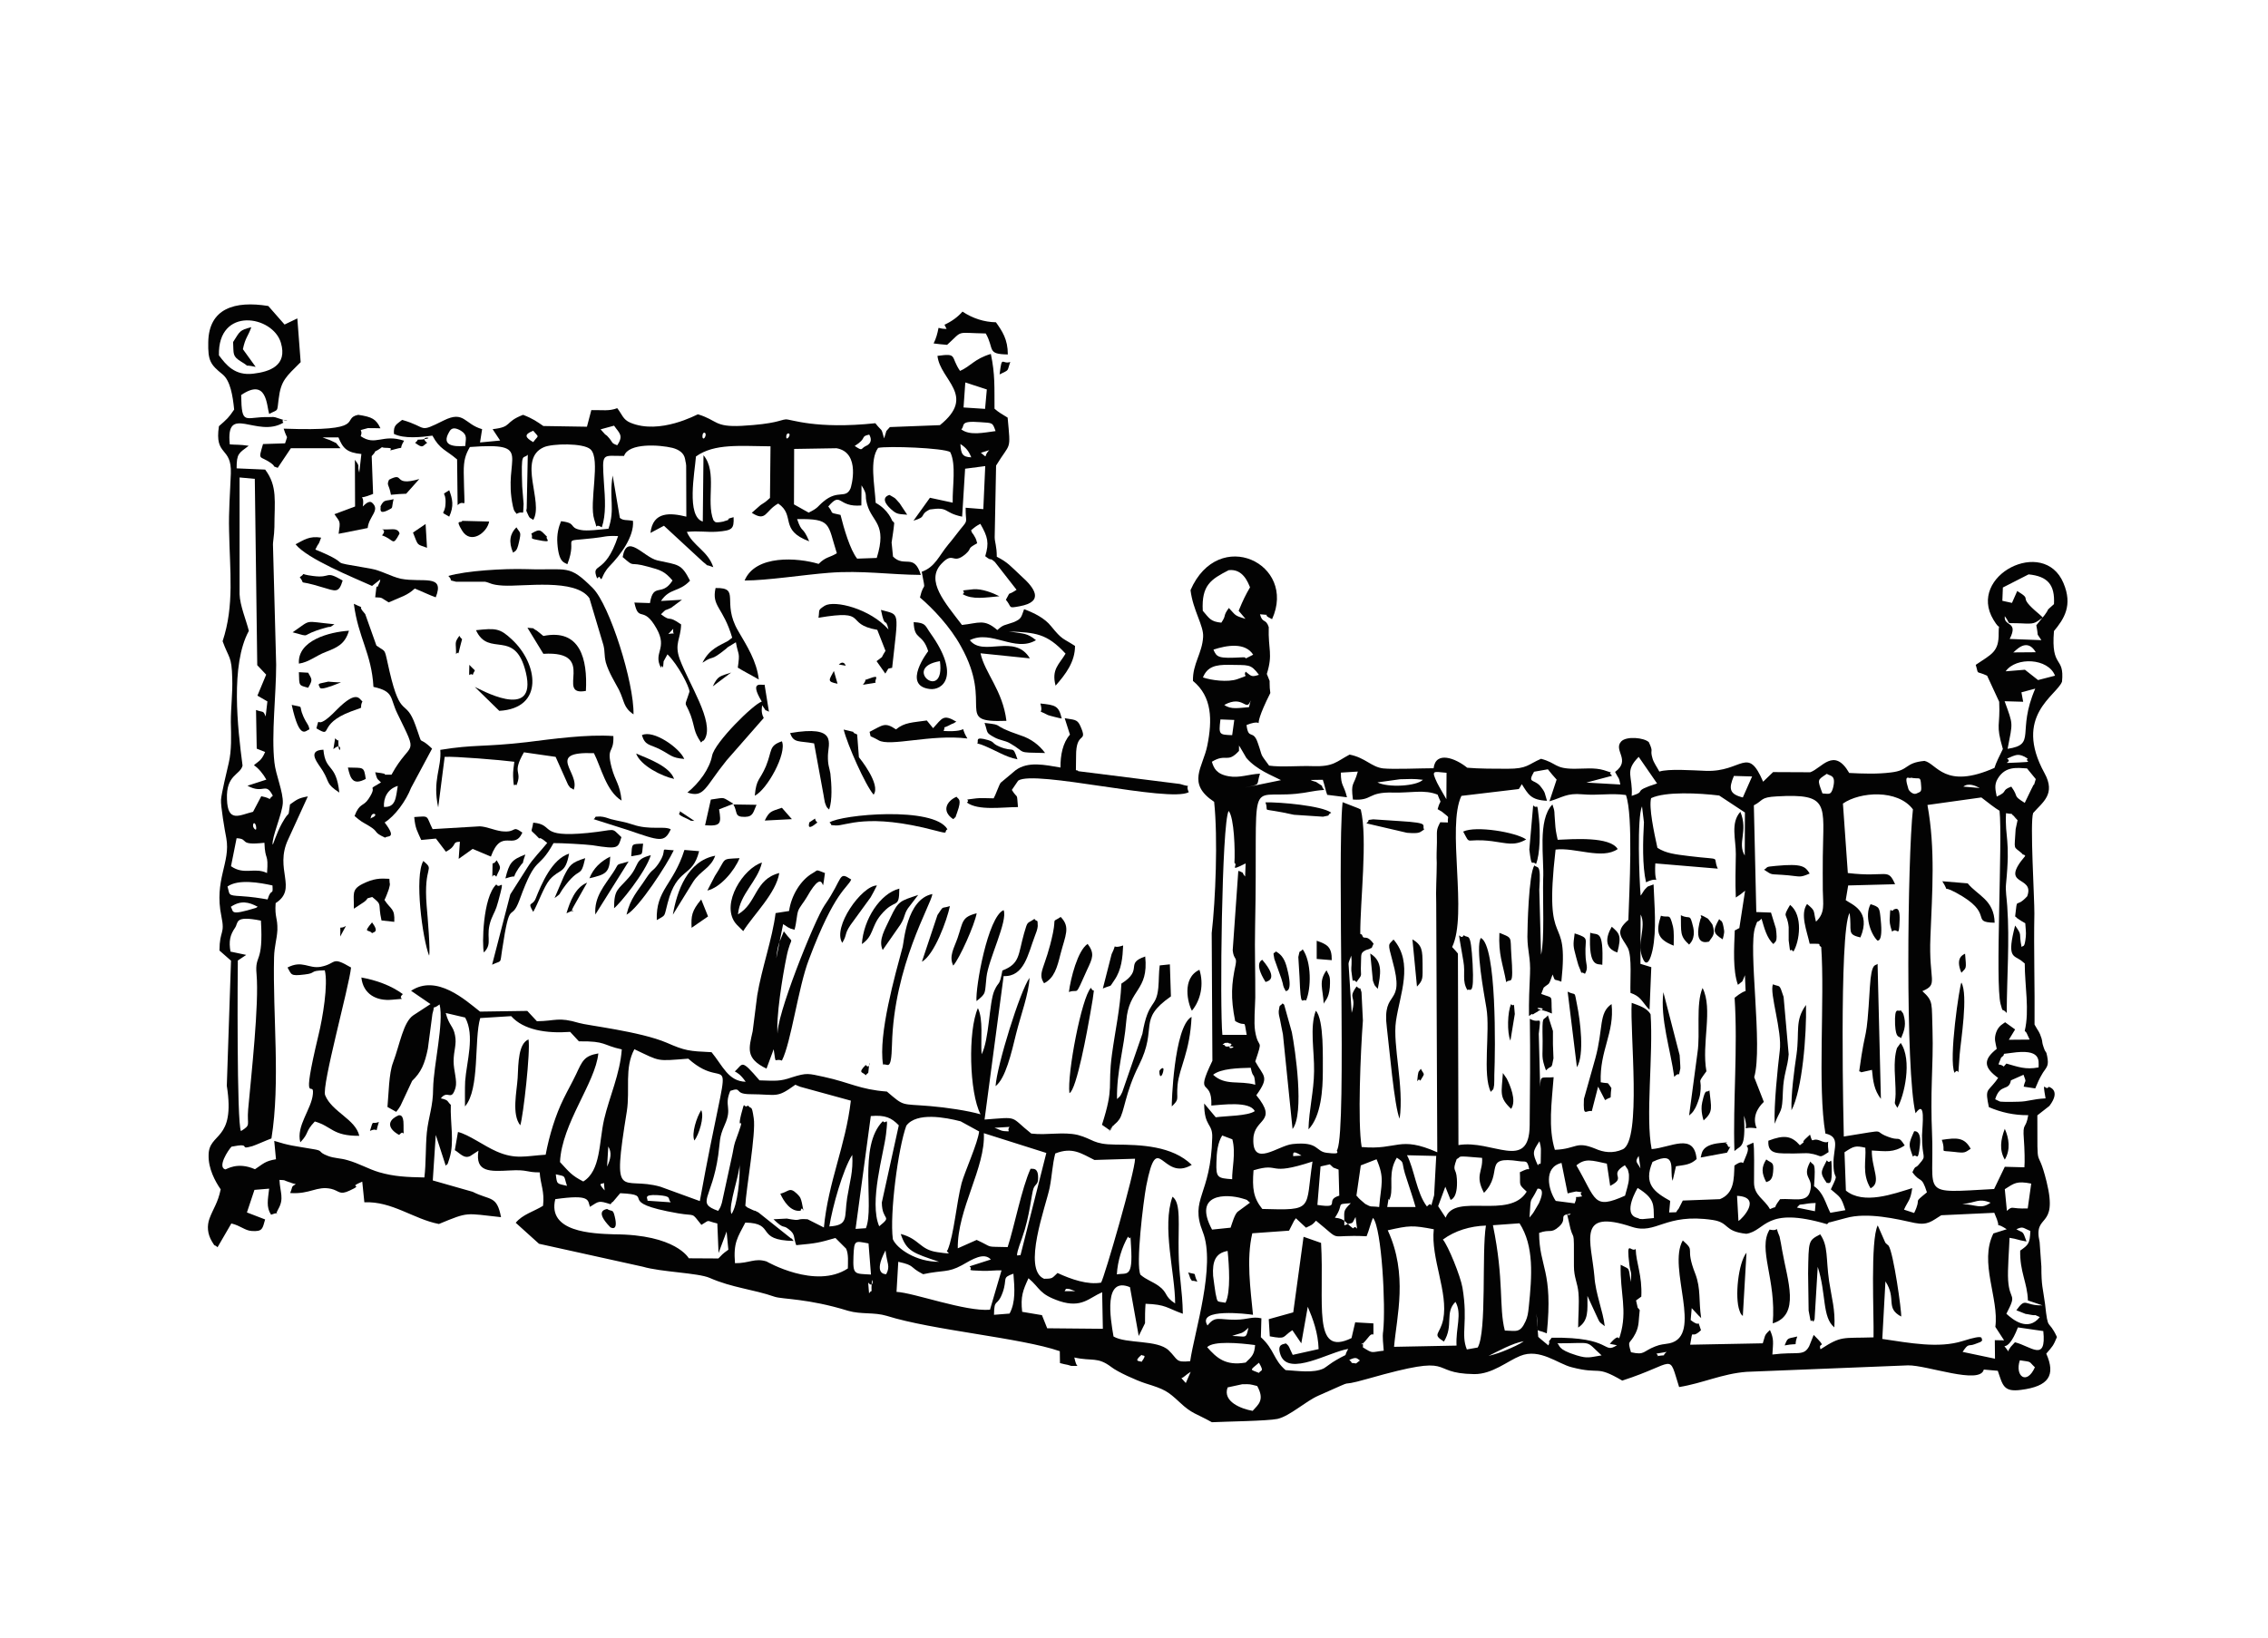 <?xml version="1.0" encoding="utf-8"?>
<!-- Generator: Adobe Illustrator 23.0.1, SVG Export Plug-In . SVG Version: 6.00 Build 0)  -->
<svg version="1.1"
	 id="Layer_1" shape-rendering="geometricPrecision" image-rendering="optimizeQuality" text-rendering="geometricPrecision"
	 xmlns="http://www.w3.org/2000/svg" xmlns:xlink="http://www.w3.org/1999/xlink" x="0px" y="0px" viewBox="0 0 1296 936"
	 style="enable-background:new 0 0 1296 936;" xml:space="preserve">
<style type="text/css">
	.st0{fill-rule:evenodd;clip-rule:evenodd;fill:#030303;}
</style>
<path class="st0" d="M701.5,793l8.3-1.8c4.8-0.1,4.1-0.1,8.6,1c4.4,8,0.7,10.5-2.6,14.2C709.3,805.3,698.5,801.1,701.5,793z
	 M725.5,389.2v1.2c0,1.9,0.1,3.9,0.4,5.7c-13.4,26.6,0.1,12.9-13.6,18.3c1.1,8.9,3.7,2.2,6.4,10.1c3.2,9.1,0.8,5.3,6.5,13.1
	c6.9,1,16.9,0,25,0.3c11.9,0.4,13.4-2.6,21-6.6c9.1,1.8,12.4,7.1,19.2,7.9c5.8,0.6,21.7-0.1,28.8-0.1c1.2-10.1,12.6-5.7,19.2-0.3
	c6.5,0.6,16.3,0.6,23.1,0.6c11.3,0,11.5-2.4,19.1-5.7c9.3,2.5,7.6,5.7,19.2,5.7c5.4,0,11.3-0.8,16.7,0.8c8.3,2.8,1.1-0.1,4.7,3.2
	l-14.7,3.9l19.4,1.1c-0.8-4.4-0.8-2.9-3-7.2c9.3-6.8-1.2-12.3,3.5-17.4c3-3.2,13.1-2.2,15.8,0.4c3,6.4,0.4,3.6,2.1,9.3
	c0.7,2.5,2.6,5,3.9,7.5c5.4-1.7,18.7-0.7,26.7-0.4c20.7,0.7,23.7-14.7,32.6,6.2l5.7-5.5l21.2,0.1c6.5-2.2,13.6-14.7,22.3,0.4
	c7.7,0.4,16.2,0.7,23.9-0.3c10.5-1.2,7.6-5.5,19.1-6.6c7.1,1.5,11.5,16.6,40,4c0.8-2.8,3-7.1,4.8-10.8c-4.3-14.8-1.4-12.4-2.1-27
	l-6.9-14.9c-6.9-3.2-4.6,0.1-6.5-6.2c9.1-6.2,13.3-7.3,13.1-18.3c0-6.8,1.4-0.1-3-7.5c-15.2-25.2,28.8-47.6,40-21
	c5.5,12.9,0.3,20.6-5.4,27.5c-1.8,21.9,6.1,13.8,4.6,28.9c-3,8-28.1,19.4-10,52.3c6.6,12-1.1,16.6-6.5,22.8
	c-1.9,5.4,0.8,49.2,0.7,57.4c-0.4,21.2,0.3,42.3,0.1,63.5c2.4,4.4,2.6,3.6,4,7.9c0.7,2.4,0.1,1.9,1.1,4.8c1.4,4.3,1.5,1.9,2.1,5.3
	c1.1,5.5-0.1,6.1-2.4,9.5c-2.4,4-2.8,5.3-4.4,9l-6.6-1c0.8-4.3,1.8-1.8-0.1-6.8l-7.2,3.2c-1.2,6.6-6.1,1.4-9,10.8
	c4.1,1.9,1.5,1.2,6.2,1.5c0,0,6.6,0,7.2-0.1c5.7-0.1,7.6-1.5,15.4-1.9c-2.1-12-0.1-3.6,1.8-6.6c0.1,0,7.3,1.8,0.4,10.9
	c-0.1,0.1-6.9,5.4-6.9,5.4c0,35.3-0.3,15.4,5.3,38c6.8,27.8-7.9,17.4-4,34.4l1,14c0,11.3,0.8,11.8,2.1,21.4
	c1.8,16.6,1.7,7.9,6.8,18.9c-2.1,5.1-2.5,5.3-6.1,9.5c5.5,12.4,1.4,18.7-14.4,20.7c-10.2,1.4-10.5-2.8-13.3-10.9l-8-0.7
	c-2.1,8.9-32.5-2.6-43.3-2.4l-92.3,3.7c-14,1.1-24.9,6.5-38.5,8.7c-6.4-20.2-1.2-13.8-32.5-3.7c-15.6-9.1-11.8-3.2-28.8-7.6
	c-7.9-1.9-18.3-11.1-29.5-6.5c-7.3,2.9-15.9,10.5-26.3,10.4c-27.7-0.4-7.9-12.4-60.6,2.6c-21.4,6.1-2.1-1.9-28.4,9.7
	c-7.5,3.3-16.2,11.6-23.4,13.3c-5.8,1.2-29.7,1.5-37.5,1.9c-9.1-5.1-11.3-4.7-18.3-11.3c-7.1-6.6-8.7-7.5-19.6-10.9
	c-5.3-1.7-15.9-6.5-19.5-9.3c-8-6.1-10.9-3.2-21.2-5.5c0.7,3.2,1.2,4.3,1.8,4.8h-3.6c-1.2-0.4-2.6-0.8-4-1l-2.4-0.6l-0.1-6.8
	c-22.3-7.7-72.5-11.9-98.9-20.2c-7.3-2.2-14.5-0.7-22.1-2.9c-23-7.1-37.2-6.5-41.9-8c-12.3-4.3-24.2-5.1-37.2-10.8
	c-6.6-2.9-27.7-3.3-38.2-6.4L308,710.9l-13.3-12c3.9-4.8,10.5-6.5,15.6-9.7c1-8.2-1.5-12.3-1.9-19.1c-8.2,0-6.5-1.7-17.2-1.1
	c-11.3,0.6-19.8,1.1-17.8-11.3l-4.6,3c-3.6,1.9-6.1-1.7-8.9-3.3l1.8-10.4c6.2,1.5,14.9,8,22,11.1c10.9,4.8,16.7,2.6,28.1,1.9
	c2.1-11.2,5.7-22.8,10.2-31.9c2.9-5.9,4.4-8.3,7.2-14.1c3.6-7.7,4.6-10.5,12.7-11.9c-1.7,16.9-20.9,40-21.9,62.1
	c5.3,5.7,6.5,7.6,13.3,11.1c10.1-6.2,8.9-22.3,11.9-35.5c3-12.9,9.1-25.9,10.1-40c-11.2-2.4-8.7-4.8-24.5-4.6l-5-5.4
	c-13.7,1-26.7-1.1-33.7-9l-17.7,1.1c-3.6,12.2-0.1,40.7-8.7,50.5c0-4.4-0.1-10.1,0.1-14.4c0.8-11.1,5.7-26.1,0-36.4l-11.1-2.6
	c1.9,7.3,4.3,7.3,5.3,12.7c1.1,5.3-0.8,8.7-0.8,14.9c0,5.4,2.2,11.1,1.1,15.1c-2.5,8.4-4.3,0.8-8.4,6.1c4.7,1,3.5,1.7,5.7,3.7
	c-0.4,10.4,2.2,21.2-0.8,30.7c-1.7,5.3-0.7,2.2-2.1,4.1l-5.7-17.6l-1.7,26l22.8,6.5c10.1,5.1,13.8,1.9,16.2,14.5
	c-20.7-2.2-18.1-3.3-35.5,3.9c-14.5-2.8-26.7-13.1-42.6-12.4l-1.2-11.8c-9.3,3.9,1.8,1-7.2,5.1c-5.9,2.8-5.9,0.1-10.6-1
	c-8.3-1.8-11.9,3.2-23.4,2.4c1.7-4,0.3-3.3,3.2-5.1c-3.2-0.7-1.8-0.6-4-1.2c-3.5-1.1-1.1-1-5.3-1.2c0.3,7.1,2.8,10.6-0.7,16.7
	c-3,5.3,2.6,0.6-4.1,3.2c-2.9-4.4-1.8-8.6-1.1-14.9l-8.4,0.7l-4.3,12.9l10.4,4c-1.5,5-1.2,7.1-7.7,6.6c-4-0.3-6.2-3-11.6-4.3
	l-7.9,13.6c-2.2-2.1-1,0.4-3.2-3.3c-2.6-4.4-2.9-8.9-1.4-13.1c2.1-5.7,4.8-8.9,6.4-16.7c-3.2-4.6-7.1-11.9-6.9-19.5
	c0-13.3,15.5-7.6,10.4-39.7l2.4-71.5l-6.6-5.8c0.1-12,3.3-9,1.1-19.6c-4.3-20.9,5.4-30.6,2.8-44.7c-0.8-4-3.3-18.5-3-22
	c0.3-3.7,3.3-16.2,4.4-20.9c1.7-7.3,1.4-15.4,1.2-23.4c0-8.6,1.1-16.7,0.8-25c-0.3-12.9-1.9-11.2-5.5-21.2c6.8-20.5,4.1-40,3.7-63.3
	c-0.3-10.9,0.6-21.7,1-32.5c0.6-15.8-9.5-9.5-6.8-27.1c5-4.4,5.4-4.7,8.7-9.5c-0.8-8-2.2-16.5-6.6-20.1c-7.1-5.7-8.4-7.9-8.2-18.4
	c0.3-19.4,15.2-23.8,34.3-20.7l9.3,10.6l7.3-3.5l1.9,25c-8.4,8.4-11.3,10.4-12.6,21.2c-1,7.7,0.1,5.5-5.4,8.4
	c-1.5-4.8-1.2-20.9-16-10.8c0.3,18,2.1,12.3,15.6,12.6c2.9,0,2.6-0.4,5.7,0.7c10.9,3.7,0-1.5,2.8,2.5c-15.1,9-33.1-11.3-30.6,12.4
	c3.7,0.3,5.5,0,10.8,0.8c-5.7,4.3-6.9,4.4-6.9,12.9l16.3,0.7c7.2,9.5,5.3,18.3,5.3,32.8c-0.1,5.5-1,8.3-0.8,11.1l1.8,67.6
	c0,17.2-2.8,39.8-1,55.9c0.7,6.9,5.1,16.9,4.8,23.2c-0.3,6.1-6.5,19.9-5.8,23.8c0.3,0,2.2-6.6,5.3-12.2c5-9,3.2-1.5,4.6-10.8
	c4.1-2.9,4.8-3.6,10.2-4.6l-11.2,24.5c-8.2,17.2,5.7,28.2-7.2,36.5c-0.6,8.3,1.2,8.3,1,15.4c-0.3,5.4-1.7,9-1.9,15.5
	c-0.8,33.3,3.7,71.5-1.5,103.6c-3,1.1-8.7,3.7-10.9,4.4c-8.7,2.5,0.6-2.2-11.9,0.3c-1.9,1.9-8.2,11.6-3.6,13c0.7,0.1,6.8-4.6,17-0.1
	c4.6-3,5.7-4.7,12-5.7l-1-10.5c8.9,2.8,11.2,2.8,21.6,4.6c7.3,1.1,2.5,1.5,9.1,4c3.6,1.4,7.1,1.2,11.1,2.4c6.8,1.9,12,5.1,18.1,6.9
	c8.6,2.5,15.8,2.8,25.9,3c1-8.3,0.6-17.2,1.4-25.7c1-9.3,3.6-14.9,3.6-25.3c0.3-13.4,6.2-37.3,3.7-47.9c-5.9,4.4-1.9-1.9-4.1,5.4
	l-2.6,19.8c-1.8,8.9-3.9,13.6-9,18.5l-6.6,14.1c-1.4,2.4-1.4,2.1-2.5,3.6l-5-2.8c0.7-7.3,0.8-19.2,3.2-25.4
	c3.9-10.4,5.8-23.1,11.6-27l9.8-6.4l-11.1-7.6c14.7-9.7,31.1,5.4,39.4,11.9l27-0.4l5.5,5.9c10.8-0.1,12-2.6,24.1,1
	c4.4,1.4,34.9,4.8,50.1,11.3c10.5,4.6,12.7,4.8,25.6,5.4c6.5,7.9,9.5,16.6,19.5,16.9c-3-4.3-4.8-5.1-6.2-5.9
	c4.8-4.4,3.3-7.5,14.1,5.1c9.4,0.3,11.8,0.6,18.4-1.7c8.9-2.8,9.4-2.2,18.4-0.3c15.2,3.3,20.3,7.2,36,8.4c10.2,8.7,7.7,6.9,24.6,8.3
	c9.5,0.8,21.6,2.6,28.9,4.7c-6.4-12.3-7.3-47.6-1.5-60.7c3.2,6.5,1.5,18.1,2.1,26.4c4.4-8.3,4.3-29.7,7.3-36.4
	c2.6-5.9,2.8-1.8,4.6-11.5c10.2-3.9,8.9-9,12.4-21.3c2.2-7.5,1.5-5.1,5.9-8.2c1.4,2.2,1.9-0.6,1.9,4.1c-0.1,1.7-1,4.1-1.8,6.1
	c-3.7,9.7-5.9,23-17.7,22.5l-10.9,82c20.1-1.5,14-2.1,26.7,8c9.1,1.1,18-1.2,26.6,0.8c8.9,2.4,8.7,5.4,21.3,5.5
	c14.9,0.1,32.6,0.7,43.8,11.6c-17.2,10.1-19.4-21.4-26,12c-1.7,9.1-6.1,45.2-3.3,50.8c3.5,3,6.6,3.7,10.4,6.4c5.5,4,3,5.9,9.4,10
	c0-17.3-7.7-43.8-1.5-61c5,3.6,3.2,15.8,3.5,31.8c0.1,13.1,2.2,21.4,2.4,35.1c-9.3-3.3-9.5-5.3-21.3-5.7c-0.3,4-0.3,6.9-0.3,11.1
	l-3.6,7.3l-5-27.9c-15.1-6.2-11.3,17.4-9.4,28.2c7.3,4.3,25,1.7,31.5,7.9c5.5,5.3,3.7,7.1,12.3,6.2c2.4-16.6,14.8-54.8,7.2-73.9
	c-7.6-19.2,4.6-20.5,5.4-53.9c0.3-8.4-4.6-5.9-4.6-19.5l6.6,7.9c5.8-0.8,18.3-0.7,22.3-3.5c-2.8-5.9-18.9-3.6-24.8-3.2
	c0.6-16.6-10-3.6,0.6-25.6l-0.4-73c2.2-18.9,3.6-54.2,1.4-75c-16-10.6-6.4-19.6-3.9-32.2c2.9-14.5,2.8-27.9-8.2-36.9
	c-0.3-9.7,5.3-15.8,5.8-25.2c0.4-6.4-5.8-15.1-7.2-26.7c16-36.7,61-15.1,46.6,16.6c-7.5-3.6,1.8-1.9-6.9-2.8c1.4,5.4,3.3,2.2,5,7.3
	c-0.4,13.1,2.5,15.2-1.1,26.8L725.5,389.2z M680.4,784.1l-2.8,6.4l-2.5-2.8C676.6,787.3,677.5,785.8,680.4,784.1z M1154.2,777.5
	c7.2,1.1,4.7,0.3,8.6,4C1158.1,792,1151.2,786.5,1154.2,777.5z M719.4,778.9c3.2,5.5,1.1,3.9,0,5.8
	C714.5,782.6,713.6,783.7,719.4,778.9z M771,777.3c4.4-2.1,4.4-0.7,6.1,0.3l-2.2,1.7C770.3,778.6,774,779.8,771,777.3z M652.3,774.4
	c0.7,1,3.5-0.8,0,4C651.6,777.7,647.2,778.7,652.3,774.4z M946.5,773.7l5.9-1c-3,2.4,0,1.8-3.2,2.1
	C944.3,775.3,949.1,775.9,946.5,773.7z M889.9,767.8c21.2,0,15.4-2.1,25.3,6.9c-6.9,1.1-7.9,1.9-14.2,0
	C889.5,771.2,891.6,768.9,889.9,767.8z M689.8,770c3.6-3.7,18.3-2.4,27.4-1.2c-0.4,5.3-1.7,6.5-5.4,10
	C700.2,780.8,695.2,776.1,689.8,770z M1147.6,772.4c-4.8-7.2-1.1,3.5,5.5-13.7l14.5,2.1c1.9,18.1-7.2,8.6-16.2,6.4l-2.4,2.6
	C1145.8,774.4,1149.2,770.3,1147.6,772.4z M850.6,775c5.1-2.5,13.6-7.3,20.1-8.4c-2.2,1.7-6.6,3.6-9.4,4.8
	C857.8,772.9,854.6,774,850.6,775z M713.4,758.9c-1.5,6.8-1.2,4.8-9.3,4.7C709.4,761.6,709.4,762.8,713.4,758.9z M587.7,730.6
	c6.9,5.8,5.8,9,17.8,13.1c12.6,4.1,16.7-1.8,24.3-5.1l0.4,20.9l-31.8-0.3l-3-7.5l-11.3-1.9C583.1,741.1,584.5,737.6,587.7,730.6z
	 M576.9,750.8l-8.9,0.7c0.1-10,1.8-4,5-12.9c2.8-8-0.8-8.2,6.1-10.6C579.8,736.4,580.4,744.3,576.9,750.8z M608.3,738
	c1-1.1,0-1.7,2.9-1.2c0.4,0.1,3.2,1.2,3.3,1.2H608.3z M496.1,733.1c4,4.7,2.2-7.1,1.9,2.5c-0.1,5,1,0.3-1.4,3.6L496.1,733.1z
	 M701.5,715c0.8,8,1.9,23.4-1.2,29.6c-5.3-1-4.4,0.4-5.7-5.4c-0.1-0.6-1.4-9.4-1.4-10C692.7,720.9,694.6,716.2,701.5,715z
	 M506,714.7c0.8,7.6,2.9,8.9,0.4,13.6C506.2,728.2,498.5,728.9,506,714.7z M496.3,710.7l1.4,17.8c-9.5-0.6-10.4,0.4-10-10.5
	C488.1,708.5,488.5,709.3,496.3,710.7z M638.2,728.4c0.4-7.6,3-15.8,6.4-21.6c2.1,3.5,1-4.7,1.7,5.4
	C647.5,731,643.9,727.3,638.2,728.4z M554,723.8c2.8,2.2-4.1,2.2,7.9,2.6c3,0.1,6.6-0.4,10.4-0.3l-6.6,22.5
	c-14,1.2-43.8-9.8-53.4-10.2l1-17.2c10,2.2,5.8,2.8,14.2,7.1c11.5-2.5,14-0.7,22.1-5.1c6.1-3.5,12.7-7.6,16.6-3.3L554,723.8z
	 M824.5,708.5c6.9-5.1,15.6-7.7,24.6-8c-2.5,15.2,0.6,60.7-4.7,69.7l-6.2,1.1c-3.6-8.9,0.8-15.5-2.5-35.3
	C834.6,729.5,827.5,711.9,824.5,708.5z M853.1,700.3l15.2-1.1c8.4,13,7.1,30.2,5.3,47.7c-0.4,3.9-0.7,5.7-1.8,8.2
	c-3.2,7.1-5.4,5.5-11.9,5.4C856.4,747,859.6,731.8,853.1,700.3z M793,703.2c12.4-2.8,14.2-2.9,26.3-0.6c-1.8,16.6,8.4,36.1,5.4,51.5
	c-1.9,9-6.6,8.3,0.4,12.7c5.7-9.3,0.3-16.5,6.6-22.7c3.9,6.9,0.1,14.8,0.6,25l-35.7,0.7C798.1,752.4,804.7,728.5,793,703.2z
	 M739,750.1l-14,3.9l0.6,9.8c9.7,1.8,6.9,0.4,12.9-3.5l5.1,7.5l3.7-20.9c2.9,6.9,5.9,14.7,6.2,24.2l-14.8,3.3c-2.2-4.4-1.8-5-4-6.6
	c-0.6,0.7-5.5-0.3-2.9,6.8c4.7,12.3,27.8-1.9,38.6-3.6c-3.3,5.7,1.4,1.5-7.1,6.5c-2.5,1.4-5.3,3.7-6.8,4.6c-5.9,2.9-14.9,1.4-21.9,1
	c-7.1-6.1-6.2-11.6-14.1-18.8l0.3-10.8c-5.5-1.2-7.3,0.7-14.8,0.8c-9.7,0.1-11.5-2.4-16,3.3c-6.4-10.2,23-6.6,26-6.1
	c-1.4-14.5-3.9-31.8-0.4-46.6l21-1.5l2.9-5.7c0.3-0.3,0.7-1,1-1.4l5.8,5.4c3.5-1.7,3.5-1.5,5.7-4c15.9,12.9,5.5,7.7,28.9,8.9
	c1.4-3.2,2.5-8.2,3.7-10.5c5,6.1,7.3,50.6,5.8,64.6c-0.6,3.7,0.1,7.5,0.3,11.3c-7.5,0.8-5.8,1.9-11.9-1.9c0.6-6.2-4,3.3,3.5-6.2
	c3-3.7,2.5,3.2,2.5-7.5l-10.4-0.6l-2.1,9c-22.7,11.1-15.4-20.2-17.4-54.4l-10-3.5L739,750.1z M1152.2,702.6c4-1.8,3.6-0.8,8,1
	c-0.3,7.2-1.1,7.9-5.8,11.2c-0.3,12.2,4.1,18.3,4.4,28.5l8.3,2.8c-10.5,0.3-9.3-5-14.9,2.8l5.3,2.1c0.6,0.1,1.2,0.1,1.9,0.3
	c6.1,1.2,1.2-0.7,6.2,1.5c-6.8,8.6-15.5,1.4-19.1-1.9c6.4-12.3,1.8-6.9,1-19.2c-0.4-5.8,0.6-17.8,0.8-24.2c5.1,0.8,3.5,1,9.7,2.1
	C1155.7,703.1,1156.4,705,1152.2,702.6z M935.8,679c10.1,6.2,9,9.8,9.3,17.2l-6.4,0.6c-0.4,0-1.1-0.1-1.7-0.1
	c-0.4-0.1-1.1-0.6-1.5-0.6C926.7,693.8,935.8,679,935.8,679z M901.8,758.8c6.1-4,5.3-9.8,5.3-18.1l4.6,10c2.8,5.8,1.5,4.3,5.3,7.3
	c-1-8.7-5.3-18.7-5.9-28.4c-1.8-20.3-10.4-38.9,21.3-28.4c14.2,4.7,18.8-8,46.3-3.9c9.8,1.5,6.1,6.5,19.2,7.9
	c11.3-1.7,10.5-16,46.1-5.5c0.6-0.3,1.2-1.5,1.4-1l9.4-2.5c12.3-3.5,29.3,0.6,39.3,2.8c7.6,1.5,9.8-1.1,15.2-4.4l30.3-1.4
	c5.4,12.2-1.8,3.6,7.1,9.4l-7.6,2.4c-8.3,16.5,3.3,37.2,1.1,53.4l5,7.7l-5.3-0.1l0.1,10.6l-18.5-3.9c3.5-5.3,3.2-3,6.9-4.4
	c5.1-1.9,2.5-0.8,4.4-2.2c-1.2-0.7,2.6-4-11.3,0.4c-13.6,4.3-30.3,1.1-45.9-1.2l1.8-32.9c6.6,10.1-0.3,15.1,9,20.1
	c0.3-3-4.4-36.5-7.2-40.5c-0.4-0.4-1.7-1.4-1.9-1.8l-4.3-9.8c-4.3,8.3-2.1,51.3-2.4,64c-18.1,0.6-18.1-1.1-30.3,6.8
	c-1.7-4.7,4.7,0.4-3.9-8.2l-2.6,6.5c-3.2,5.9-6.6,2.9-21,4.7c0.4-6.9,1-8.7-1.4-14c-3.6,3.3-2.6,3.3-4.1,7.6l-41.5,0.8
	c1.9-10.8-0.1-2.2,6.2-8.3c-2.8-7.7,0.8-0.6-5.9-5.8l0.6-6.8l4,4.3c0.4,0.3,1,1,1.4,1.4c-1.5-10.1-0.1-16.7-3.3-25.2
	c-6.4-16.2,0.6-12.3-7.2-19.2c-9,15.6,12,54.5-7.6,58.8c-3.7,0.7-4.6,0.4-8.2,1.8c-7.2,2.8-5.8,5.1-13.8,3.3
	c-2.2-7.5-0.8-4,2.6-10.8c2.2-4.4,1.7-7.7,2.4-13.3c-0.4-0.3-0.8-1.4-1.1-1.1l-1-4.4c1.1-0.8,1.9-1.4,3-2.2
	c0.6-12.2-3-19.2-3.2-27.2c-2.8,2.2-5.5-6.4-3.6,9.1c0.7,5.1,1.4,3.2,0.8,9.7c-1.5-9.1-0.3-6.8-5.8-9.8c-0.4,16.2,4,26.1-0.3,40.4
	c-1.5,4.7,0.7-2.9-5.9,4.8l4.1,0.8c-8.4,5.3-2.2-4.8-37.3-4.3c-3.5,4.6-0.1,0.1-1.9,4.4l-4.7-3.9c-0.3-0.3-0.8-0.7-1.1-1l-1-13.3
	c1.8,12.9-1.9,8,5.9,11.3c3.7-36.2-4.3-37.5-4.4-57.4c6.5-2.4,6.6,0.7,11.5-3.7c5-4.6-1-6.4,6.6-7.3c-2.2,2.9-2.9-3.7-1.1,4.6
	c2.8,14,3-0.1,2.9,25.4c0,6.5,2.1,9.5,2.6,15.4C902.5,745.2,901.8,752.4,901.8,758.8z M317.3,685.4c20.3-2.9,18.5,0.6,19.8,4.4
	c5.3-3.3,4.8-3.7,11.8-1.5c0.4-0.4,1.1-1.7,1.2-1.2l4.3-5.1c21.9,1-4.4,5,33.1,11.5c10.4,1.8,7.2-1,13.3,6.6
	c5.4-3.2,2.1-2.4,9.1-0.8l0.7,16.9l4.6-12.3l1,10.4c-3.9,2.8-3.2,2.5-5.7,5l-16.9-0.1c0,0-7.3-13.6-42.6-13.7
	C338.3,705.1,312.7,704.2,317.3,685.4z M1026.8,690.2c2.2-2.1,0.6-1.5,3.9-1.9c1.8-0.3,3-0.6,6.8-0.7l-0.4,4.7L1026.8,690.2z
	 M1137.5,687.4c-5.5,4-8.2,1.1-16.2,0.8C1129.5,687.4,1130.2,684.7,1137.5,687.4z M993.4,697.9l-0.8-14.4
	C1007.3,684.2,995.4,696.8,993.4,697.9z M768.2,700.4c5.7-2.4,3.7,0.3,6.4-4.8c1.5,11.9,1,3.5-1.4,6.5c-4.7-3.3-4.3-5.5-10.4-6.1
	c5.8-8.4-0.3-7.6,9.1-8.3C767,692.5,768.3,692,768.2,700.4z M703.2,701.7l-10.6,1.1c-11.2-20.9,8.3-20.5,17.3-17.8
	c4.1,1.2,1.9,0.6,4.4,2.4l-7.2,5.3C705.4,694.5,704.3,698.5,703.2,701.7z M874,695.9c1-13.8-0.1-6.8,4.6-16.5c0.1,0.1,5-1.1,0.8,8.3
	l-3,5.1c-0.3,0.6-0.8,1.1-1.1,1.5C875,694.8,874.4,695.3,874,695.9z M370,686.3c0.4-1.1-3-3.7,5.8-3.2c8.6,0.6,5.4,1.9,7.5,4.1
	L370,686.3z M752.8,688.7l1.8-22l5.3-1.2c3.3,2.9,0.4,1.1,5,3l0.4,14.9C756.4,686,767.2,690.9,752.8,688.7z M1158.7,690.7
	c-10.1,0.4-8.3-1.8-11.9,1.4l-1.2-12.4c5.5-3.5,6.8-4.8,15.1-3.2L1158.7,690.7z M892.3,664.7l3.5,17.4c0,0,4.4-1.1,4.8-1.1
	c7.1,1.1,0.6-0.7,3.5,2.8c-6.1,1.2-1.9-1.4-4.3,4l-10.8-1.4C884.7,680.1,881.8,667.2,892.3,664.7z M345.1,676.1l0.4,4.3
	C341.1,675.5,344,677.1,345.1,676.1z M798.2,661.7c5.1,3.5,1.9,1.5,5.7,12.4c1.8,5.7,3.5,10.4,5,15.8h-16.2c1.5-9.8,0.3-0.3,1.9-6.1
	C796.1,677.9,793.1,669.9,798.2,661.7z M788.1,689.9c-5.4-0.7-4,0.4-8-1.8l-3-2.6l-1-1c-0.1-0.3-0.6-0.7-1-1.1l2.5-17.3l9-3.5
	C791.4,673.7,789.2,676.6,788.1,689.9z M418,693.9c-2.2-4.4,5-23.4,4.6-28.8C423,673.2,421.5,688.8,418,693.9z M317.6,671.2
	c6.1,1.4,4.3,0.3,6.4,6.6C318.1,676.4,318.3,677.1,317.6,671.2z M629.2,733.1c-7.6,1.4-17.2-1.9-24.9-5.5c-3.2,2.9-2.5,3.3-7.7,3.3
	c-12.6-5.4,1-41.4,3.2-52c1.4-7.1,1.5-13,3.2-19.6c9.8-3.9,14.9,0,22.4,3.7l23.2-0.7C648.6,669.7,631.1,730,629.2,733.1z M698.4,649
	l5.8,2.2c2.1,7.9-0.3,17.3-0.1,22.8c-8.3-0.6-9.3-0.8-9-9.7C695.2,658.5,695.9,653,698.4,649z M473.9,701
	c1.8-11.2,7.7-32.4,13.1-40.9c0.6,9.7-1.4,15.1-2.9,24.5C482.3,695.9,485.2,700.3,473.9,701z M900.8,666.1c5.1-4.3,8.9-2.8,17.4-1
	l1.9,12.7c10-5.1-1.4-5.9,8.4-11.8l1.7,2.5c0.6,2.8,0.7,1.8,0.6,5.1c0,2.8-1.7,7.6-2.2,9.8C910.2,691.6,912.3,685.8,900.8,666.1z
	 M721.3,691c-5.1-6.4-5.8-11.6-5-22.1c15.9-4.8,7.2,3.7,33.7-5C745.8,691.3,751.3,691.9,721.3,691z M936.4,660.7l1,7.1
	C935.4,664.1,934,664.2,936.4,660.7z M879.7,652.3c0.4,1.9,1,3.2,0.8,6.6c-0.1,10.6-0.1,4.1-1.7,7.2
	C875.4,658.7,875.9,658.2,879.7,652.3z M848,681.8c11.5-11.8-1.2-21.3,20.1-18.1c3.6,0.6,4.6-1.1,5.7,4.4c-2.2,1.1,1-0.6-1.9,0.4
	c-0.1,0.1-0.7,0.3-1,0.4l-2.4,1.1c0.4,7.9-1.1,6.5,3.9,11.1c-9.8,16.3-41.2,0.4-46.3,14.9l-4.3-6.6l4.1-11.1l3,7.5
	c0,0,4.3-0.6,3.6-12c-0.4-6.8-2.9-3.7-0.1-11.3c3.3-1.5-1.8-2.1,14.5-0.7C847.5,669.6,842.6,671.7,848,681.8z M804,660.3l16.7,0.4
	l-1.2,22.5c-3.2,11.3,0,1.9-4.1,6.4C809.4,681.8,808.2,668.2,804,660.3z M583.1,717.6c-0.8-1.5-4.4,4.6,1-10.2
	c4.4-12.3,5.3-25.2,6.5-28.2c1.1-2.6,2.5-2.1,2.6-5.4c0.3-7.3-3.7-5.4-4.3-5.8c-5.1,11.2-9.3,33.2-13.1,44.8
	c-13.7-0.4-7.5,0.6-17.7-4.1l-10.8,4.8c-0.3-22.4,15.9-46.1,14.9-65.8l35.7,11.3L583.1,717.6z M743.7,660.5l-4.8,0.3
	C739.3,660.2,737.6,656.6,743.7,660.5z M346.9,666.8l0.7-11.5C349.7,658.8,349,662.4,346.9,666.8z M541.5,714.5
	c-2.2,1.1,5.7,2.9-5.8,1.2c-10.2-1.4-10.2-7.6-21-10.4c3.3,10,7.2,10.9,21.9,15.9c-13,0.1-24.1-7.5-26.4-12.9
	c-1.9-14.5,3-52,7.7-64.9c5.9-7.9,22.4-4.7,31-2.5l10.6,5.8c-0.7,6.5-8.2,23-10,29.5C546.5,687.7,545.2,705.5,541.5,714.5z
	 M576.9,644.1c-2.1,2.5,1.9,2.8-3.2,2.4c-1.7-0.1-2.8-1-5.4-1.9L576.9,644.1z M494.8,702l-5.9,0.4l8.7-64.5c8.4-0.7,11.8,1,16,5.3
	l-9.7,44.1c0.1,10.9,6.4,7.2-1.5,13.6c-5.9-13.8,2.6-41.6,3.9-52.6c1.4-12.3,0-4.8-1.8-7.5C490.1,655.3,499.9,689.5,494.8,702z
	 M410.4,692.1c-12.9-4.6-3.6-6.6,0-31.7c1.2-8.4,0.4-10,3.7-17.4c4.6-10.2-0.6-10.5,3.2-19.5c7.2-2.5,1.7,1.8,11.1,1.9
	c16.3,0.1,15.1,2.5,26.1-5.4c0.6,0.3,2.5,1.1,2.9,1.2l28.8,7.9c-3,25.9-12.9,46.3-15.4,72.5l-9.3-4.7c-7.5-0.6-2.6,1.4-11.9-0.4
	l-7.6,0.4c6.4,6.2,5.1,2.8,8.7,5.7c4,3,2.5,4.4,4.3,9.1c11.9-1.1,12.9-1.4,22.4-4.1l6.1,6.1c1.5,3.3,1,7.6,1,11.3
	c-18.5,12.2-46.5-4-46.5-4c-6.8-2.1-9.8,1.1-18,1c-1-11.8,1.5-14.7,5.9-23.2c17.8,0.3,5.1,10.1,27.7,10.5c-0.6-0.4-1.2-1.8-1.5-1.4
	L433.4,693c-3.9-2.1-0.7-0.1-3.9-1.7c-3.9-1.8-1.5-0.6-3.6-2.1c0.4-9.7,6.2-41.6,4.8-50.1c-1.2-8.3-1.4-4.6-3.2-7.2
	c-3.2,2.2-1.5-4.4-4,5.1c-3,12.4,3.9-4.4-3.5,15.9c-0.8,2.5-1.1,5.4-1.7,7.9l-5.8,26.7C411.5,690.9,411.2,690.6,410.4,692.1z
	 M399.9,686.5l-22.5-8.2c-22.3-6.4-27.9,10.5-19.2-43.2c1.9-12.4-1.5-24.6,4.3-35.4c15.2,7.2,12.3,6.8,30.8,5.4
	C418.4,627.7,418.3,585.1,399.9,686.5z M714.7,610.3c1.5,7.2,1.9,1.4,2.6,9.7c-9.3-2.6-17,0.8-24.1-5.7
	C697.7,610.7,707.6,610.5,714.7,610.3z M1149.4,601.8c16.9-2.5,15.6,4.1,15.5,8.3c-7.5,1.4-11.6-0.3-18.4-2.2l-1.5,1.7
	c-3.2-2.6-3.9,1.2-1.5-5.1C1147.6,601.5,1141.5,602.9,1149.4,601.8z M698.6,597c2.1-1.1-0.1-0.8,3.2-1c0.1,0,0.8,0.7,1,0.4
	c0.1-0.4,0.6,0.4,1,0.6c-4.8,4.3,6.5,0.4-2.8,1.2c-0.1,0-1-0.1-1.1-0.6S699,597.3,698.6,597z M149.1,526.2
	c1.5,25.3-3.6,18.8-2.5,30.6c1.5,17-3,57.5-4.8,77.3c-0.8,9.4,1.9,8.6-4.1,12.4c-2.5-4.3-1.9-93.9-1.8-97.5c3-1.9,2.4-1.7,4.8-3.2
	l-9-1.9c-1-5.9-0.3-9.4,2.6-13.6C136.4,527.4,133.6,523.1,149.1,526.2z M147.3,518.3c-0.3,0.1-0.7,0.4-1,0.6
	c-15.4,4.7-12.6,2.2-14.4-0.6C137.6,514.5,142.1,515.5,147.3,518.3z M137.6,512.2c-7.7-0.4-6.2-0.8-7.6-5.5
	c6.2-4.4,18.5-2.2,25.7-0.6c0.4,6.5-0.6,0.8-2.8,8C148.3,513.3,143.9,512.6,137.6,512.2z M698.5,591.4
	c-1.5-14.8-0.4-121.3,3.6-127.9c3.2,4,3.7,22.7,3.3,29.7c2.4,1.2-3.9,5.5,6.4,0.3l-0.3,7.5c-2.5-3,0.1-1.4-2.8-2.9
	c-0.1-0.1-1-0.3-1.1-0.3l-3.2,45.4c0.6,5.5,2.5,3.5,1.7,8c-2.4,11.2-3,18.8-0.3,32.4c6.9,4.1,4.7-2.2,6.6,7.9H698.5z M135.2,479.1
	c7.6,0.3,0.4,4.3,15.9,2.6c0.4,10.9,2.4,5.3,1.5,17.3c-7.2-3.5-13,1.4-20.6-3.9L135.2,479.1z M144.6,472.1c-0.1-2.1,1.2-2.2,1.7,0.1
	C147,476.1,144.6,473.2,144.6,472.1z M1094.6,636.3c5.9-8.2,3.9,6.5,3.7,12.6c-0.1,14,3,11.1-1.5,16.3c-2.5,3.2-1.8,0.1-4,4.8
	c4.7,6.6,5.1,1.4,8.3,11.5c-8.7,7.1-2.6,2.1-7.3,11.8l-5.8-1.9c2.2-5,3.7-5,4.7-12.3c-10.5,3.2-27.8,9.7-37.9,1.4l-0.8-21.9
	c5.3-3.5,6.2-3.9,11.9-2.6c0.6,7.1-2.1,14.9,3,23.2c6.5-3.3,0.6-11.1,0.7-21.6c8,0.4,12.3,1.4,18.8-2.9c-3.5-5.5-3-2.9-7.6-4.3
	c-13.1-4.1,1.4-5.3-27.2-0.8c0,0-2.9-116.9,3.3-127.8c1.5,10.4-1.9,12.2,6.2,14c6.4-15.2-5-18.8-8.4-21.3l1.4-8.4l26.8-0.7
	c-4.3-9.7-4.3-3.7-27-6.4l-2.8-39.7c9.7-6.8,31.3-8.3,40,3.3C1090,490.5,1088.7,612.5,1094.6,636.3z M1098.5,566.5
	c9.5-4.1,3.5-5.4,4.6-31c1-25.7,2.9-50.2-1.7-75.4l30.8-4.3c3.2,2.5,8.2,6.4,10.4,7.6c1.8,16.7-2.6,98.8,0.6,110.5
	c1.5,5.7,0.7,1.8,3.5,5.1c0.1-21.3,1.7-40.8,0.3-61c-0.3-4.8-1.1-8.9-0.7-12.7c2.6-26.4-0.7-25.9,0-40.5c5.7,1,1.4-0.7,4.7,1.8
	c5.7,4.6-3.9-3.6,1.9,2.2l-1.1,5.1c-0.7,12.7-1.5,9.4,3.5,13.8c0.1,0.1,0.8,1.1,1,0.8c0.1-0.3,0.7,0.4,1,0.7
	c-15.4,18,5.7,10.8,1.1,23.1c-7.1,7.7-5.4-0.8-6.9,11.5c0.4,0.3,1,0.7,1.1,1c0.3,0.1,1,0.6,1.2,0.8c0.3,0.1,1,0.6,1.1,0.7l2.4,1.4
	c0.1,2.5,0.6,5.3,0.3,7.7c-0.7,6.9-1.5,4.7-2.4,5.9c-1.8-8.6,0.7-6.1-3.7-12.3c-4.8,18.4-1,16.9,3.3,19.9l2.2,1.8
	c0,12.7,2.8,26.8,0,38.5c0.3,0.3,0.7,0.8,1,1.1l1.8,3.9l-11.9,0.1l3.6-5.9l-5.7-4.1c-0.8,0.7-3.7,1.8-5.1,5.7
	c-1.4,3.9-0.4,5.9,0.3,9.5c-8.2,6.4-7.1,10.9,0.8,16.6c-0.3,0.4-0.7,1-0.8,1.1c-0.1,0.3-0.6,0.8-0.8,1.1c-4.6,5.9-5.9,4-3.7,14.5
	c6.9,3,14.5,4.7,22.5,4.6c-1.4,8.6-3.3,3.6-2.5,13.8c0.4,5.3,0.6,13.3,0.3,16l-11.2-0.3l-6.1,12.7c-43.4,2.4-33.9,4-35.5-32.6
	c-0.4-8.7-0.4-20.2-0.1-29c0.3-9.3,0.7-19.5,0.4-28.8C1103.7,573.3,1105,572.4,1098.5,566.5z M1090.5,450.9c-3-9.5,0.8-5.3,1.4-6.4
	c5.3,1.1,5.5-1.4,5.9,4.7c0.3,3.5-0.3,3.3-2.8,4.4C1093.1,454.4,1090.7,451.9,1090.5,450.9z M1041.4,453.5c-3-8.2-3-7.5,2.5-11.2
	c1.9,1.4,5.5,0.4,3.5,8.2C1046.2,454.4,1045.4,453.8,1041.4,453.5z M1131.3,450.4l-9.4-0.8C1124.9,447.3,1128.8,449.1,1131.3,450.4z
	 M1141.6,445c4.4-7.3,11.2-6.1,16.7-5.8l5,6.1c-1.7,5.9-0.7,1.7-1.7,4.1c-0.1,0.4-0.4,0.8-0.6,1.2l-4,8.3c-7.3-4.6-3-2.8-7.7-9.3
	c-6.2,2.4-1.4,2.6-8.3,5.7C1140.4,452,1139.3,448.7,1141.6,445z M995.9,455.8c-7.7-1.9-8.2-5-5.1-12.3l10.4,0.3L995.9,455.8z
	 M876.6,441.1l7.9-1.4c1.8,2.2,3.2,4,5,5.9l-4.1,12.4c7.5-2.2,9.8-4.8,18.8-4s16.2-0.8,24.9,0.4c4.3,11.8,1.9,55.3,1.4,71.4
	c-8.4,7.1-3.5,10-0.3,16c2.5,5,1.2,19.2,1.5,25.7c5.4,1.9,6.1,4.1,9.5,8.2c0.3,0.4,1,1,1.4,1.4l1-24.3l-6.2-1.9l0.1-28.2
	c3.6,6.8-2.8,17.3,1.5,25.7c0,0,2.6,6.5,5.3-5.3c2.5-11.8,1-26,0.6-37.6c-4.8,1.9-2.4,0.4-5,2.9c-0.6,0.6-1.7,2.8-2.4,3.5
	c-0.8-9.7-2.1-44.8,0.8-51l1.1,9.1c-0.6,10.6-1,24.8,1.2,34.3c9.5-4.7,4.4,4.7,5.3-10.8l35.7,3c-3.5-7.6,3.9-4.7-16.5-7.2
	c-7.9-1-13-1.5-18-4.7c-1.9-8.6-5-23.2-3.6-28.4c8.2-3.9,27.5-2.9,38.9-1.5l14.7,9.7L997,489c-4.4-7.3,2.1-13.8-2.5-25
	c-5.8,6.4-2.5,15.8-2.6,24.2c-0.1,9.4-0.4,15.2,0,24.8c2.6-1.7,2.9-1.9,5.3-3.9l-3.3,21.4c-0.3,0.1-1,0.4-1.2,0.6l-1.4,0.7
	c-0.4,10.1-1.2,22.8,1.8,31.1c3.5-3,1.8-0.4,4-5.5l0.4,9c-0.8,0.3-1.8,0.7-2.2,1c-2.2,1.4-1.1,0.6-4.1,2.9c1.9,28.6-1,60.2-0.1,87.6
	c3.9-3.6,6.4-1.1,5.5-20.2c3.5,11.1-3.3,5.7,7.2,7.2c-2.5-6.1,0.1-11.3,4.1-15.1l-5.5-14.1c5.1-17.4-3.7-74.1,0.6-85.9
	c1.9-5.3,0.3-1.2,3.6-4.7c1.5,5.1,3,11.2,6.8,14.5c1.1-1.8,2.5-0.6,1.4-8.9l-2.8-9.1l-8.4-0.3l-1.4-61c5.5-2.8,3.5-4.6,13-5.1
	c30.7-1.8,26.7,4.7,26.4,34.3c0,6.4-0.1,13,0,19.2c0.1,8.2,1.5,13-3.9,18.1c-1.7-6.6,0-5.9-5.1-10.1c-4.1,5.8-0.1,15.4,1.5,22.7
	c9,0,3.6,0.1,6.6,1.9c2.1,29.9-2.2,80.2,2.4,106.6c8.7,1.9,4.6,8.4,4.6,16.5c-0.1,12.4,3.9,3.9-1.5,15.4c5.5,4.7,5.8,4.1,8.3,11.9
	l-8.6,1.5c-2.9-5.8-3.9-11.5-9.3-15.2c1.1-15.2-0.3-11.2-2.1-14.1c-5.4,9.8,2.4,8.7-0.3,17.4c-1.8,6.2-9.1,3.6-17,4.1
	c-5.5,7.2,0.1,3-5.8,5.7c-3.2-5.8-9.1-7.7-9.1-15.2c0-5.7,0.3-20.7-0.4-22.8c-7.6,3.5-0.8-0.3-4,7.2c-3.7,8.9,0.4,0.8-6.8,5.9
	c-0.3,7.5,0,15.9-8.3,19.2l-21.2,0.8l-2.4,4.7c-2.5,2.6,0.7,1.8-5.4,2.1l0.6-6.6c-8.9-5-15.5-9.5-10.1-22.3
	c14.7-7.1,9.4,5.4,11.5,10.8l1.9-8.3c5.1-0.8,8.2-0.8,11.8-4.1c-1.4-15.4-14.7-6.6-25.7-5.7c-3.6-18.3,1-53.8-0.6-77
	c-1.9-3.7-6.8-5.1-10.8-6.6c-1.1,16.5,5.8,78.6-5.1,83.7c-5.7,2.6-11.1,1.7-15.6-0.3c-11.5-4.7-10.5,0.1-23.2,0.6
	c-3.9-12.6-1.8-27.2-0.7-41.5c-6.9,0.7-7.5-1.7-7.7,5.5l-0.8-30.3c1.4-12.2,1-5-5.1-8.6c0.3,20.7,0.1,40.4-0.1,61
	c-0.3,26.6-21.4,7.9-40.7,11.2l-0.3-109.3c0.3-0.1-3-3.6-3.3-3.9c9-18.7-3.2-68.7,5.3-86.4l32.8-3.9c0.3-0.4,1.4-2.2,1.7-2.8
	c3.7,5.8,5.1,9.1,14.4,9.5c-1.5-4.6-0.6-4.4-4.1-8.7C876.2,445.2,872.8,447.7,876.6,441.1z M826.6,441.7l-0.1,15.1
	c-1-1.8-4-6.8-5.3-9.4C817.7,439.9,819,441.1,826.6,441.7z M800,445.4c5.7-0.1,7.3-0.4,13.1,0.3c-3.7,3.7-19.9,4.6-26,1.5L800,445.4
	z M717.3,606.7c4.8-14.4,1.8-5.9-0.1-17.4c-0.8-4.8,0-13.8,0.1-19.1c0.1-13.3-0.4-27.1-0.1-40.4c1.8-89.1-5.4-73.3,23.5-76.1
	c7.1-0.7,8.9-1.7,16-2.2c-3-3.7,1.4-0.6-4.7-4.6c0,0-2.8-0.7-2.9-1.1l6.8-0.1c1.1,3.3,1.5,5.8,2.5,8.6l11.3,1.4
	c-1.8-7.5-3.5-6.2-3.5-14.1l9.7-0.6c-2.4,8.7-4.1,5.7-2.8,16c11.6,0.8,7.9-4.4,23-4c10,0.3,17.8-1.9,25.4,1.2c2.5,6.6,1.8,1.5,0,8.3
	l2.4,1.4c5.4,4.4,3,1.9,3.5,6.2l-3.7-0.1c0-0.1-0.4,0-0.7,0c-2.5,4.7-1.8,4.8-1.9,11.6c-0.1,3.9-0.3,7.7-0.1,11.6
	c0,7.7-0.6,15.5-0.3,23.1l0.6,142.3c-22-9.7-22.4-1.1-43.2-3c-2.4-14.2-0.6-54.9,0.7-72.3l-0.8-16.2c-1.4-4.4,0.1-0.4-2.8-3.3
	c-5.4,7.7,0.3,4.6-2.8,15.1l-1.8-27.9c0-1.4,1-2.9,1.5-4.8c0.6,4.3-0.1,6.5,0.1,8.7c1.2,9.7,0.4,3.3,2.9,6.5
	c3.9-5.5,2.2-2.1,2.6-10.5c0.3-5.3-0.6-6.2,2.9-7.9l1.9-0.6c2.4-1.5,0.4,1,2.4-3c-4.3-5.9-5.5-1.7-6.5-4.8c-0.1-0.6-0.7-0.6-1.1-0.8
	c-0.1-18.5,4.3-54.5,0.3-71.1l-1.4-0.7l-9-3.5c-3.3,31.9,2.5,185.5-3,198.6c-1.4,0.8,3.5,3-6.1,1.8c-6.6-0.8-4.3-6.6-19.5-5
	c-8.2,0.8-23,13.7-22.4-2.9c0.3-12,14.5-9.4,1.7-25C725.7,615.2,722,615.4,717.3,606.7z M932.4,454.9c0.8-11.5-4.4-13.8,4-22.3
	l10.5,15.2C931.5,452.7,941.8,451.9,932.4,454.9z M1146.9,433.6l3.2-1.4c1.4-0.3,3.5-2.1,8.6,1.4c-2.1,1.8,4.4,1.8-5.1,2.2
	C1140.7,436.4,1150.8,436.1,1146.9,433.6z M707.9,426c0.3,0.4,0.7,1,0.8,1.2c0.1,0.3,0.6,1,0.7,1.2l2.8,4.8
	c5.9,6.9,15.1,10.2,19.8,12.7l-20.9,4.3c9.8-2.1,6.6-1,8.9-8c-6.4,0.3-11.8,2.6-17.8,1.5c-7.1-1.2-8.6-4.7-9.7-8.3
	c8.3-5.1,8.7,1.2,15.5-6.2V426z M697.4,411.2l7.9,0.3l-1.2,8.7C696.7,419.9,696.3,420.1,697.4,411.2z M699.6,402.9
	c11.2-6.1,12.4,4.6,15.1-2.6l-1,3.9C707.9,404.6,703.3,405.7,699.6,402.9z M1147.2,428c3-15.6,3.3-13.3-1.7-27.2l10.6,0.3l-1-5.4
	l7.9-2.1C1152.2,418.6,1164,425.5,1147.2,428z M697.7,393l3.9,1.2L697.7,393z M1146.1,383.7c5.9-8.4,24.3-7.6,28.2,2.5l-9.7,2.5
	l-7.5-5.9L1146.1,383.7z M687.4,387.2c2.5-6.2,7.3-7.3,14.7-7.2c11.6,0.3,12.4-0.8,17.3,5.7c-4.3,1.4-4.3,0.8-7.6-1.8
	c-1.8,3.3,3.3,1.4-4.8,4.3C701.5,390.1,692,388.8,687.4,387.2z M1150.4,372.9c0.7,0,7.5-9.3,12.9-0.1L1150.4,372.9z M716.1,374.2
	c-7.6,3.9-2.1,1.2-6.1,1.5c-14,0.8-14.7,0-16.6-4.4C701,368.8,711.5,367,716.1,374.2z M1166.5,365.9l-18.1-0.7
	c5.3-10.4-3.6-6.9-2.8-13c4.1,5.3-0.7,3.6,9.5,4.1c7.6,0.4,7.3,0.1,12.2-3.3c-0.3-0.4-0.8-0.8-1.1-1.1c-0.1-0.1-0.7-0.7-1.1-1
	c-13.4-11.2-2.6-7.1-12.4-13.1l-3,6.8l-5.5-1.2l0.3-7.6l14.7-7.5c10.9,1.1,15.1,5.9,14.5,17c-5.9,5.4-1.4,0.8-5.3,6.2l-4.8,5.9
	C1165.2,365.3,1163.1,360.5,1166.5,365.9z M687.3,349.1c-0.8-14.7,4.7-18,14.8-23.2c8.2-1,11.1,7.2,12.2,9.8
	c-2.5,4.3-3.9,7.1-6.5,13.4l3.9,4.6c-6.5-1.9-5.4-1.9-9.5-6.2c-3.7,5.1-1.1,3.7-4.3,8.4C691.6,355.3,691,353.3,687.3,349.1z
	 M142.2,360.6c-1.5-6.1-5.1-14.5-5.3-21v-66.7l8.7,0.8l1.4,106.5l5.1,5.4l-5,12l5.7,3.3l-1,8.6c-1.5-3.6-1.1-2.1-5.5-3.7l0.4,22.1
	l4.8,1.9c-2.2,5.3-4.1,5.4-6.4,7.6c2.5,1.5,5.4,5.1,7.1,8.2l-10.8,3.5c9.5,5.1,10.2-2.5,14.5,5.7c-3.9,3.2,1.1,1.8-6.6,0.3l-4.7,8.9
	c-7.6,1.8-14.5,6.6-14.9-7.2c-0.6-14.1,7.5-13.7,8.9-19.2C135.8,416.2,131.6,380,142.2,360.6z M125.1,203.1
	c-0.7-28.1,30.8-22.8,35.4-7.2c3.9,13.1-6.4,16.6-15.9,17.7C134.2,214.8,129.3,208.7,125.1,203.1z"/>
<path class="st0" d="M473.3,289.5c7.7-9,5.1,0.6,18.9-0.6l0.1-11.5c3.9,6.2,1.5,5,3.2,10.9c2.9,10.4,11.6,10.9,5.5,30.6l-11.2,0.4
	c-4-5-7.6-17.3-9.5-25C473,292.7,476.9,293.8,473.3,289.5z M462.1,293l-8.4-4.7l0.1-31.7l24.2-0.4c14.1,2.4,8.3,22.5,8,23
	c-2.8,6.2-7.1,0.4-15.5,7.5C467.1,289.5,467.8,290.2,462.1,293z M548.8,253.8c3.3,2.1,4.8,4.1,6.2,7.6
	C550.1,261.2,549.1,259.6,548.8,253.8z M560.5,258.8l4.8-1.5C561.6,260.9,565,262.3,560.5,258.8z M494.8,254.9
	c-3.2,1.5-1.4,3.3-6.4,0c7.5-4.7,2.8-5.3,8.3-6.5C499.5,253.3,494.8,254.9,494.8,254.9z M304.7,246.2c3.5,4.3,3.2,2.1,0,6.5
	C300.2,250.1,299.1,248.4,304.7,246.2z M256.5,247.2c0.4-0.3,1.2-4.4,6.9-1c4,2.5,2.6,4.8,2.5,8.7
	C258.5,255.5,252.4,254.4,256.5,247.2z M449.3,249.3c0.1-2.2,2.4-1.9,1.8-0.3C450.6,250.5,449.1,251.6,449.3,249.3z M401.4,249.3
	c0-2.8,2.2-2.4,1.8-0.4C402.6,251.2,401.3,251.1,401.4,249.3z M343.2,245.4l7.7-2.1c2.8,4.1,5.7,5.5,1.8,11.2
	c-4-1.5-1.8-1.2-5.8-5.4c-0.3-0.3-0.8-0.6-1.1-0.8L343.2,245.4z M568.9,246.4c-6.5,0.8-14.7,2.8-19.6-1c2.4-2.1-1.5-5.1,10.9-4.1
	C567.4,241.8,567.1,241.4,568.9,246.4z M551.6,218.6l12.3,4l-1,11.1l-12.3-0.8L551.6,218.6z M537.1,243l-28.6,1.1
	c-3.2,3.9-1.1,0-3.3,6.5c-1.9-6.9-0.8-3.3-5-8.7c-34.3,3.6-48.4-2.4-51.2-2.2c-3.3,0.3-5.5,2.6-25.2,3.7c-15.8,0.8-13.7-3.2-25-6.6
	c-0.4,0-21.7,11.9-38.6,4.8c-4.3-1.8-4.7-4.8-7.5-8.3c-4.7,1.8-8.2,1-14.8,1.1l-2.5,9.5l-24.9-0.4c-3.7-2.5-5.7-4.1-11.6-6.4
	c-11.1,4.3-5.8,6.9-17.4,8.2l4.3,6.5l-11.5,1.1l1.2-7.6c-10.2-2.9-10.2-10.8-21.9-5c-15.1,7.5-8.7,4-23.8-0.3c-3.2,2.6-5,2.9-4.7,8
	c5.8,2.9,15.5,1.9,22,1c4.3,8,7.6,8,14.1,13.6l0.3,26.1c5.1-4.8,3.9,7.7,3.5-18.5c-0.1-7.3,1.1-10.5,3.5-14.7
	c37.6-2.8,18.5,5.9,24.6,33.9c0.8,3.3,0.8,2.4,2.1,4.3c4.6-2.5,3.5,2.6,4-5.7l-0.8-10c-0.7-21,0.4-15.1,3.2-18.1l-0.6,29.6
	c0.1,3-1,1,0.8,4.8c1.1,2.5,1.4,1.5,2.9,2.9c6.2-10.2-9.3-34.9,6.1-41.6c4.7-2.1,22.5-2.5,26.6,1.2c6.1,5.5-1,30.6,2.2,40.2
	c2.5,7.7-0.6,1.4,4.3,4.4c2.5-7.3,1.9-16.3,1.2-25.6c-1.1-17.8-1.2-15.1,11.5-15.2c2.6-7.6,20.3-6.4,27.7-4.6c3.7,1,6.6,2.9,7.2,6.5
	c0.7,4.3,0.1-0.6,0.6,3.6l0.1,29.2c-9-2.2-19.1-3.2-20.5,9.3l7.7-4.1l22.4,20.7c5.1,3.9-1.2,0.3,5.8,3c-3-9.3-11.8-12.3-15.1-20.2
	c6.9-0.7,11.1,0.3,17.3-0.1c8.6-0.7,9.7-1.5,9.4-8.3c-6.8,1.8,0.3,0.6-4.6,2.1c-0.4,0-1,0.4-1.2,0.4c-5.9,1.2-4.7-0.3-5.7-0.7
	c-4.4-10.9,2.4-27.7-5.7-37.2l-0.4,37.9c-9.5-2.9-4.6-28.1-3.9-37.2c10.6-7.6,25.4-5.9,42.6-5.8l-0.3,29.5c-3.2,2.9-2.6,2.2-5.4,4.1
	l-5,4.4c8.4,5.4,7.5-1.1,15.1-5.3c10.1,6.9,0.3,15.1,17.7,21.6c-3.9-9.3-4-4.1-6.9-12.7c19.9-0.3,17.3,2.6,22.7,19.5
	c-4.1,2.6-6.2,1.9-10.4,6.1c-11.9-3.6-36.1-5.4-42.3,9.5c12.9,0,33.9-3.3,48.1-4.4c18.9-1.5,35,1.1,52.6,1.2
	c-3.9-12.7-9.4-3.9-15.9-10.5l-0.8-8c0.6-4.3,1.1-6.8,1.5-11.2c-0.4-0.4-1-1.4-1.1-1.1c0,0.1-2.1-6.4-9.5-10.4
	c-0.6-10.5-3.6-24.5,1.4-31.4c5.3-1.2,37.5,0,41.2,2.4c3.5,7.1,1.2,19.6,1.4,28.9l-13-2.8l-9.4,13.1c8.2-2.4,2.9-3.2,9.3-6.4
	c11.3-1.7,7.5,1.8,18.5,4.1l1.7-27.4l11.5-1.5l-1.1,24.6l-10.1-0.8c-0.1,9.1,1.8,6.5-3,12.3c-2.9,3.6-4,5.3-6.9,8.7
	c-5.4,6.5-7.5,12.9-15.2,15.6c2.5,13.3,1.4,4.4-1,14.7c7.3,6.2,17.3,16.7,23.4,27.9c19.2,34.3-4.7,43.8,26,42.6
	c-2.1-17.4-12.3-27.2-14.8-38.6l28.2,2.9c-8.7-14.5-26.7-0.6-34.3-10.4c12.3-6.2,25.7,7.2,37.8,0c-5.1-4.1-6.6-3.6-15.5-5
	c15.2,0.7,21.6,1,32.4,12.7c-3.6,6.1-8.2,8.9-5.7,18.3c5.8-6.6,11.1-13.6,11.1-22.7c-7.2-4.7-7.1-3.2-13.6-11.2
	c-3.7-4.7-9.8-7.7-15.5-9.8c-1.7,4.4-1.2,5.5-6.2,7.5c-5.3,1.9-5.4,1.1-9.1,4.4c-7.6-6.6-10.6-3.9-20.2-2.9
	c-9.8-12.9-20.9-25.2-11.8-34.9c7.1-7.6,6.2,0.7,13.6-5.4c4.6-4,0.3-2.8,6.9-6.4c-0.8-3.2-1.2-3.2-1.8-4.4c-1-1.9-0.7-0.3-1.7-3
	c2.6-2.2,2.9-2.4,5.3-3.7c4.3,7.5,5.1,10.8,2.8,18.5c4.4,3.5,1.8,0.1,5.5,3.3l12.4,15.9c-6.1,4.1-2.8-0.1-6.1,5.7
	c3.7,4.4,0.8,5,7.9,3.7c14.2-2.6,8.6-10.4,0.7-17.4c-5.9-5.5-7.5-7.7-13.8-10.9c0-6.1-1.2-8.3-1.2-11.2l0.8-40.9
	c8.4-13.8,8.4-7.7,6.6-27.4c-3.5-2.2-5-2.9-7.5-5.1c-0.1-12.2,0.4-19.5-2.1-31.3c-9.4,2.8-11.3,6.9-17.6,9.7
	c-5.7-8.3-1.1-10.2-12.9-8.6C537.2,217.4,558.2,226,537.1,243z"/>
<path class="st0" d="M454,531.4c1.2-4,1.2-8.2,2.1-10.8c0.8-2.2,3.5-5.3,4.8-7.6c12-21.3,8,3.9,10.5-14c-5.8-2.2-3.6-1.8-7.1,0.1
	c-6.9,4-12.2,12.9-13.4,21.6l-7.7,1.2c-1.9,14.9-7.9,31.4-10.5,47l-2.6,20.5c-2.1,9.7-4.4,15.5,7.9,21.4l4.1-11.1
	c1.5,9.8,0.1,4.8,4.7,6.5c5.3-10.4,9.3-41.8,15.4-57.7c14.9-39.6,22.1-40.8,24.2-45.8c-7.6-5-4.3-1-15.2,14.7
	c-5.4,7.7-28.5,64.9-26.8,74.4c-1.2-9.7,2.8-34,5-44.7c2.8-14,5-5.9-1.5-14.8c-2.5,6.4-3.5,7.3-4.3,15.4l3.9-19.5
	c0.4,0.3,2.8,1.8,2.9,1.9c0.3,0.1,1,0.4,1.2,0.6L454,531.4z"/>
<path class="st0" d="M880.6,545.7l-1-37.1c1.1-16-1.1-11.9-2.8-14c-3.3,5-4,36.1-4,40.9c0.1,8.4,1.9,11.9,1.5,21
	c-0.4,7.9-0.7,16.2-0.6,24.2c0.7-0.3,1.7-1.5,1.9-1s1.4-0.7,1.8-0.8c2.5-1.2,1.1-1.1,2.4-1.4c6.6-1.5-8.2-2.4,3.3,0.4
	c0.6,0.1,3.2,1.2,3.7,1.4c-0.7-11.3,1.4-8.3-6.1-11.2l1.4-3.6c3.5-3,2.6-0.6,5.1-7.5c1.7,4.4,0.4,2.2,5,4.1
	c4.6-42.5-10.4-13.8-3.3-75.5c11.1-1.4,26.6,5.9,35.5-0.3c-4.4-7.3-25.4-5.7-34.3-5.3c-1-4.7-1.2-5.5-1.5-10.2
	c-0.6-6.4,0.1-5.4-1.5-10c-8.7,8.9-4.6,31-5.3,42.9C881.5,513.7,882.7,537.4,880.6,545.7z"/>
<path class="st0" d="M211.9,467.2c0.6-3.6,4.6-1.7,1.2-0.1C210.5,468.3,211.8,467.9,211.9,467.2z M219.4,461.2
	c-0.3-5,1.9-10.2,7.9-12C226.2,455.6,226.3,461.6,219.4,461.2z M213.4,392.6c11.9,2.6,9.3,6.2,13.6,15.1c12.7,26.1,8,14.4-3.3,35.1
	c-9.4,0,2.4,0-9.3-1.4c1.2,4.1,0.6,3.2,3.3,5.8c-9.4,5.5-1.1,0.4-7.1,9.4c-3,4.6-5.1,2.1-8,9.8c3.9,3.3,3.7,3,8,5.5
	c6.5,3.9,2.1,3.5,9.5,6.9c0.8-1.4,7.2,1.1-0.3-8.7c5.9-3.7,12.2-12.3,15.1-19.8l12-22.4c-9.1-8.7-4.4,0.7-9.5-13.4
	c-5.7-15.9-8.3-2.8-14.8-30.7c-3.3-14.1-1.4-10.5-7.5-14.8l-6.4-18c-6.1-6.8,2.2-1.7-6.5-5.9C204.7,364.6,212.3,373.3,213.4,392.6z"
	/>
<path class="st0" d="M162.1,245c2.2,7.2,2.5,2.6,0.8,8.4l-12.6,0.4c-3,10.2-1.9,6.1,4.8,11.1c2.9,2.2-0.3,1.1,3.6,2.5l7.5-11.2h28.4
	c-4.1-4.4-0.4-1.8-6.2-4.7c0,0-3.3-1.1-4.1-1.5h9.1c2.5,6.2,4.8,8.7,13.1,9.5l-1.2,10.6c-1.5-5,1-2.5-2.5-7.3l0.1,26.7l-11.8,4.4
	c3.3,4.8,3.5,3.6,2.4,11.2l16.6-3.3c0.7-6.8,7.3-10.1,2.6-14.4c-1.9-1.8-4.7,1.5-5.4,2.1c1.5-8.7-4.7-2.8,5.9-7.2l-0.8-21.6
	c4.3-4.6-0.7-1,3.7-3.6c4.1-2.5-0.1-1.1,5.4-1.1c4.8,0.1-1.9,2.5,4.4,0.7c5.9-1.7,1.4,1.1,5-4.8c-12.4-4.1-16.2,3.3-24.8-2.6
	c1.8-4.6-3-2.6,4.1-4.6c0.4-0.1,6.2,0.1,7.2,0.1c-2.5-5.3-4.8-6.5-12.7-7.7C194.4,239.2,211.1,246.8,162.1,245z"/>
<path class="st0" d="M539.7,185.6c0.4,0.7,0.8,1.5,1.2,2.4c-2.1,0-3.5-0.3-4.6-0.6c-0.6,3.2-1.4,6.1-2.8,8.9
	c2.4,0.3,4.8,0.6,7.7,0.8c9.5-8.6,4.4-6.8,22.1-6.5c5.1,9.1,0.4,11.8,12.6,12c0-8.7-3.2-13.3-6.8-18.4c-6.6-0.1-13.3-2.2-19.1-6.1
	C547.3,181.2,543.7,183.8,539.7,185.6z"/>
<path class="st0" d="M184.5,631.8l4,7.9L184.5,631.8z M182,591.6c-10.5,44-2.4,24.8-3.2,33.6c-0.7,8.7-9.7,18.3-7.2,27.7
	c5.3-5.5,2.5-5.8,8.3-11.9c10,2.9,10,8.3,25.4,8.2c-2.1-9.5-15.6-13.6-19.5-23.2c-2.1-5.3,13.7-62,14.8-73
	c-11.6-6.8-7.9-2.2-17.4-0.4c-6.9,1.2-10.4-4-18.9,0.4c2.4,4.1,1.5,5,9.7,4c7.3-0.8,2.2-2.2,11.6-2.4
	C187.6,562.7,184.4,581.8,182,591.6z"/>
<path class="st0" d="M256.2,329.2c3.3,3.3-1.1,1.9,4.4,3.3h16.6c3,0.6,3.3,1.8,10.2,2.2c11.8,0.7,41.4-4.3,49.4,7.2l8,26.8
	c1,4,0.3,5.4,1.4,10c1.7,5.7,5,10.9,7.5,15.6c3.3,6.8,2.4,10,8.3,14c0.4-18-13.6-62.4-23.2-72.1c-14-14-14.1-10.1-37.9-10.9
	C287.7,324.9,266.4,326.2,256.2,329.2z"/>
<path class="st0" d="M617.4,415.1c-1.8-4.3-3.9-3.6-9-4.6l3,9.4c-4.1,4.6-5.5,11.8-5.4,18.8c-8.9-1.5-18.5-3.7-25.6,1.5l-8.6,7.2
	c-1,1.4-2.9,7.1-4,8.9c-2.1,0-8.2-0.3-9.8,0c-9.3,1.1-2.9,0.4-5.5,2.4c6.5,4.8,20.2,2.6,29.2,2.6c-0.8-9.1,0.1-4-3.5-9.8l3.6-5.3
	c9.3-6.4,86.2,12.7,97.5,6.6c-2.6-5.8,3.2-2.1-5-4.7l-58.1-7.3c-0.3-0.6-0.8-0.4-1.4-0.6l0.1-8C614.8,417.2,621.9,425.3,617.4,415.1
	z"/>
<path class="st0" d="M355.2,457.6c-1-9.7-3.6-10.9-5.7-18.9c-3.2-12.3,1.4-7.6,1-18c-14.9-1.1-35.1,1.7-49.5,3.5
	c-25.3,2.9-29.9,1.2-49.4,4.4c0.8,10.5-4.6,17.2-1.2,32.9l3.7-28.9c5.3-0.4,32.2,1.8,39.8,2.8c-0.3,2.6-0.8,5.4-0.7,8.2
	c0.4,8.7,0.7,3.5,1.9,5.3c3.7-8.7-3-6.2,4.3-18.9l18.1,2.6l7.1,15.9c1.9,2.9,1.2,1.2,3.2,2.9c4.1-9.5-16.7-22,11.6-20.9
	C343.4,438.3,346.4,452.3,355.2,457.6z"/>
<path class="st0" d="M381.9,362.4l2.8-3C384.1,363.8,387.2,361.3,381.9,362.4z M355.8,318.4c7.6,6.6,2.9,2.2,14.5,5.5
	c7.1,1.9,9.5,2.6,14,7.9c-6.2,9.7-10.9,0.7-12.9,12.9l-8.9-0.3c2.5,11.9,5,1.1,12.7,14.9c6.5,11.6-2.2,13.6,2.5,22.4
	c0.1-0.4,0.4-1.5,0.4-1.2c1,2.9,1-2.1,1.1-2.5l2.2-4c6.2,6.1,12.4,18.3,12.6,21.3c-3.2,10.1-2.8,4.3,0.7,13.6
	c2.5,7.1,1.5,9.1,5.9,15.5c0.4-0.3,1-1.2,1.1-1c0.1,0.3,1-0.8,1.1-1.1c5.4-9.8-9-31.1-14.4-45.6c-3.2-9,0.6-11.3,0.8-19.8
	c-8.4-5.9-5-0.8-11.5-5.8c3.9-3.7,1-1.4,5.8-3.7l6.2-4.6l-12,0.7c5.1-7.6,10.2-4.8,16.6-11.6c-5-9.8-6.5-8.9-18.7-11.6
	C367.7,318.4,358.2,304.4,355.8,318.4z"/>
<path class="st0" d="M638.3,628.2c-0.3-15.9,4-28.6,5.3-44.7c1.4-18.5,12.9-16.9,10.8-36.8c-12,4.1-0.6,7.3-13.6,15.5
	c-0.7,14.5-3.6,27.1-5.4,40.5c-2.6,19.4,1.4,18-5.7,40.2l4.7,3.3c6.2-9.5-5.8,7.2,1.5-2.4c1.2-1.7,2.1-1.7,3.6-3.9
	c3-4,3.3-15.1,11.3-31c11.1-22.1-1.2-25.7,18.3-39.4l-0.6-18.3l-5.8,0.6c-0.6,4.4-0.4,8.4-0.8,12.7c-1.2,12.2-5.7,6.4-9.1,26.4
	l-11.5,33.3C639.7,627.5,640.1,626.3,638.3,628.2z"/>
<path class="st0" d="M168.9,311.1c6.6,8.3,32.8,18.9,43.7,23.8l4.7-3.7c-0.1,1.7-0.7,2.1-0.8,2.5c-1.9,5.5-0.7-4.3-2.1,7.7
	c4.7,0.1,3.3,0.4,7.7,2.9c7.2-3.2,10.6-3.9,14.9-7.9c3.6,1.4,8.7,3.9,12,5c5.4-13.6-7.6-8.2-19.9-10.6c-6.1-1.4-11.1-4.7-17.4-5.8
	c-29-5-6.8-0.8-31.5-10.9c2.4-5.1,1.2-1,3.3-6.8C176.8,306.2,173.7,308.6,168.9,311.1z"/>
<path class="st0" d="M335.8,476.1c-28.8,2.8-18.5-4.8-31.1-5.9c-1,6.5-2.1,3.3,1.9,7.5c2.9,3.2,0.4,0,3.7,2.2l2.4,1.9
	c-3.5,4.4-8.3,9.1-11.3,14l-9.8,15.4l-10.4,40.2c5.8-2.8,4.4,0,5.7-8.3c4.7-31.3,4.8-14.8,10-28.8c9.8-27,10.2-15.8,19.4-32.4
	c3.9-0.1,18.3,0.7,22.1,1.2c15.4,2.5,14.7,1.5,16.7-4.6C348.7,472.5,352.9,474.4,335.8,476.1z"/>
<path class="st0" d="M247.2,473.9c-4-8-1.4-7.5-10.5-6.9c0.6,6.6,1.7,7.9,4,13.1l8.4-0.8l5.7,7.5c6.9-3.6,3-5.5,8-5.7l-0.7,9.8
	l8-5.7l10.4,4.4c6.2-16.9,13.1-3,18-13.7c-6.4-4.6-2.8,0.3-12-0.8c-4.6-0.7-8.3-2.6-12.3-2.8L247.2,473.9z"/>
<path class="st0" d="M347.7,302.2c-4.3,0.4-12.3,1.5-15.9,0.7c-7.1-1.4-1.9-3.9-11.2-5c-1.4,3.3-2.5,7.5-2.1,12.7
	c0.8,11.3,4.1,10.8,5.7,11.9c6.5-16.6-5.3-12.6,14.9-14.9c6.9-0.7,6.6-1.5,14.1-1.2c-7.6,23.2-15.8,14.5-12,24.2
	c0.4-0.3,1.2-1.2,1.4-0.8c1.8,3.3,0.6-0.8,5.7-6.2c6.1-6.2,14.2-16.9,13.4-25.9c-3.7-0.7-5.5,0-7.5-1.7l-4.1-24.2
	C347.9,285.2,351.6,290.6,347.7,302.2z"/>
<path class="st0" d="M435.3,401c-4.7,1.4-27,23.4-28.4,31c-1.4,7.3-7.2,15.4-14.1,21c9.7,3.2,9.8-2.8,22.4-18.4l21.2-24.2
	c-0.1-0.3-0.4-1.1-0.6-1.4c0-0.3-0.3-0.8-0.3-1.1c-0.3-1.4-0.3-2.2,0-4.8c3.5,4.7,0.3,1.7,3.9,3.7l-2.5-15.5
	C435.8,392.1,427.7,388.3,435.3,401z"/>
<path class="st0" d="M504.6,608.5c2.5-1,4.7,4.7,5.1-11.3c1.1-45.4,22.5-80.4,23.1-86.2c-14.8,2.9-16.3,27.9-17,30.2
	C511.5,557.3,501.8,591.2,504.6,608.5z"/>
<path class="st0" d="M1062.4,612.3c0.4,0.3,1,0.1,1.1,0.6l6.2-1.4c0.6,6.4,1.2,11.5,5.1,16.6l-1.9-77.2c-1.2,1.4-3.5-1.4-4.4,13.3
	C1066.4,599.3,1066.4,583,1062.4,612.3z"/>
<path class="st0" d="M1013,756.4c15.9-4.8,8.4-24.5,5.4-41.6c0-0.3-1.4-7.9-1.5-8c-3.2-7.5,0.8-2.6-5.7-4
	C1004.3,714.1,1015.1,731,1013,756.4z"/>
<path class="st0" d="M467.7,353.1c29.6-5,14.2,3.5,33.6,6.9l4.7,12c-3.7,5.8,0,1.8-5.1,5.9l5,7.1c2.4-3.6,0.6-2.5,3.9-3.3
	c3.6-33.2,4.7-30-6.4-33.1c2.4,11.9,2.5,3.2,4.3,11.2c-10.5-11.9-30.7-16.9-36.4-13.6C467,349,468.5,348.4,467.7,353.1z"/>
<path class="st0" d="M1036.2,755.5c0.3-0.4,0.7-1.7,0.7-1.4l1.8-30c5,15.4,2.4,28.8,9.5,34.6c0.6-10.2-1.5-16.5-3-26.4
	c-1.9-13.3-0.4-20.1-5.1-26.8c-6.8,3.7-6.6,3.2-6.9,22.3l0.3,21.3C1035.4,759.8,1034.3,752.4,1036.2,755.5z"/>
<path class="st0" d="M533.2,416.2l-3.6-4.4c-8,1.2-12.7,1-17.6,5.1c-6.5-4.4-7.5-2.4-15.1,1.4c1.1,4-0.8,1.4,5.1,4.8
	c6.4,3.9,30-3.6,50.8-1c-5.7-9.3,3.3-3.3-13.6-4.3c1.8-4.1-2.5-0.1,4.7-4c0.4-0.1,1.1-0.4,1.4-0.6s0.8-0.6,1.2-0.7
	C538.9,408,538.5,410.5,533.2,416.2z"/>
<path class="st0" d="M797.7,583.6c2.2-15.2,10.2-33.2-1.4-46.6c-2.9,3.3-3.5,1.5-0.6,12.2c7.6,27.2-6.2,15.1-3.2,38.3
	c1.2,9.5,4.3,45.6,7.3,51.9C802.4,620.8,795.7,597.4,797.7,583.6z"/>
<path class="st0" d="M421.7,522.6c1.1-11.8,11.2-18.7,13.7-29.6c-10.6,3.3-23.4,23.2-15.4,34.3c0.3,0.3,0.7,0.8,1,1.2l3.7,3.7
	c5.9-9.4,18.8-21.7,20.6-33.2C431.1,502.6,432.7,516.3,421.7,522.6z"/>
<path class="st0" d="M851.9,624.1c1.2-1.8,1.4-0.3,1.9-4c0.1-0.8,0.1-4.6,0.1-5.7c0.6-14.4,1.4-73.9-7.7-78.3
	c-3.2,5.1,1.8,31.8,3.2,40.2C851.6,589.6,847,614.5,851.9,624.1z"/>
<path class="st0" d="M310.5,373.7c31.7-1.9,6.2,24.6,24.3,21.2c1-18.1-3.2-35.7-24.3-31.4l-3.7-3c-4-2.2,0.1-1-5.4-1.7L310.5,373.7z
	"/>
<path class="st0" d="M418.4,364.5l-2.5,1.9c-4.4,2.5-10.5,4.3-14.5,12.4c7.1-4.8,3.7-0.1,13.4-7.9c0.4-0.3,0.8-0.7,1.1-1l4.6-2.8
	c1.5,8.2,2.4,5.3,1.1,14.5c3,1.9,8.3,4.6,12,6.8c-1.2-10.6-6.8-19.2-11.8-27.8c-9.7-16.5,1.7-24.8-12.9-24.5
	C406.5,346.8,413.2,346.8,418.4,364.5z"/>
<path class="st0" d="M271.3,392.6l14,13.7c26-1.5,22-27.2,7.2-40.8c-6.9-6.5-9.3-6.5-20.5-5.3c7.3,16,22.3-1.5,28.5,24.2
	C307.4,413.2,272.8,393.1,271.3,392.6z"/>
<path class="st0" d="M909.6,635.1l3.6-14l4,7.7c4.7-3,2.5,1,3.6-6.9c-3-4-0.4-2.2-6.1-3.3c-0.7-18.3,8-28.2,6.2-44.7
	c-7.5,5-4.6,14-9.3,31.1l-6.5,23.1C904.6,639.3,906.2,634.2,909.6,635.1z"/>
<path class="st0" d="M1014.1,642.3c3.5-9.1,4.3-5.5,4.7-18.4c0.3-9.8,2.8-14,3.3-21.3l-2.9-32.8c-2.6-8-1.9-5.4-6.1-7.2
	c-2.1,5,5.4,26.8,3.9,38C1015.8,610.5,1013.6,631.8,1014.1,642.3z"/>
<path class="st0" d="M733.9,574.6c-0.1-0.7-0.7-0.7-1-1.1c-1.8,2.2-1.5-0.1-2.2,4.4c-0.1,1.7,0.4,3.5,0.7,4.7
	c0.4,2.5,1.2,5.8,1.7,8.6l5.5,54.1c6.9-8.7,1.5-45.5-0.4-55.3L733.9,574.6z"/>
<path class="st0" d="M465.2,424.9l5.4,29.5c0,0.4,0.8,4.4,0.8,4.4c1.2,3.5,1.4,2.8,2.4,3.9c1.9-5.3,1.4-14.4,0.7-20.6
	c-0.6-3.6-1.5-4.7-1.4-10.1c0.1-7.1,5.9-17.7-21.6-13C453.5,424.9,456.6,423.3,465.2,424.9z"/>
<path class="st0" d="M537.1,377.9C540.3,401.8,514.7,381.6,537.1,377.9z M530.4,372.2c0,0-15.2,19.6,0.8,21.6c7.2,1,18-7.2,0.6-31.7
	c-3.3-4.6-2.5-6.1-9.7-6.5C522.4,366.3,527.1,361.6,530.4,372.2z"/>
<path class="st0" d="M747.7,645.5c7.3-7.5,8.2-23,8.2-33.1c-0.1-7.2,0.8-29.5-4-34.7c-3.6,9.4-0.8,23-1,34.6
	C750.8,623.8,748,634,747.7,645.5z"/>
<path class="st0" d="M965.2,637.6c1.5-1.5,1.7-1,3.6-4.4c0.7-1.2,2.4-5.8,2.6-7.2c1.7-11.1-2.4-5.3,3.7-13.7
	c-2.9-15.8,3.9-35.5-2.2-47.6c-4,9.1-1.2,25.9-2.9,36.9L965.2,637.6z"/>
<path class="st0" d="M219.7,514.4c0.6-1,2.4-5.8,2.5-6.2c1.1-4.4,0.4-1.4,0.3-5.9c-5.3-0.3-8.9-0.3-15.5,3
	c-6.4,3.3-4.6,5.9-4.8,14.1l5.9-3.9c3.3-2.6-0.1-1.5,4.6-2.8c6.2,5,3,3.2,5.3,13.4l7.3,0.8C225.7,519,223.4,520.1,219.7,514.4z"/>
<path class="st0" d="M477.5,471.8c5.9,0.4,17.7-7.5,57.3,3c8.3,2.2,4.1,0.6,6.6-0.8c-7.7-13.4-61-8.4-67.4-3.9
	C476.1,471.7,473.2,471.5,477.5,471.8z"/>
<path class="st0" d="M611.1,624.8c4.1-1.7,10.4-36.8,11.9-45.4c0.3-1.8,1.2-7.3,1.4-8.2c1.1-8.6,0.8-2.8-1-6.6
	C618.1,569.9,609.7,614,611.1,624.8z"/>
<path class="st0" d="M1028.5,654.6c-4.7-5.4-9-6.1-18-2.6c-0.6,8.4,6.2,7.1,14.5,7.3c2.8,0,7.5-0.3,8.7-0.1
	c8.2,1.1,4.8,3.5,11.2-0.7c-1.4-10.6,2.5-3.3-4.7-6.5c-5.3-2.2-4.1,2.6-5.9-3.5l-2.8,2.6C1028.6,654.2,1033.1,651.1,1028.5,654.6z"
	/>
<path class="st0" d="M596.6,562c5.8-2.9,7.5-9,9.4-16.7c2.8-10.8,5.8-15.4,0.1-21.2c-5.4,3.6-2.5-0.4-4.4,9.1
	C597.5,553.5,592.5,555.8,596.6,562z"/>
<path class="st0" d="M558,572.2c5.9-4.7,4.6-4.3,5.7-13.7c1.1-10.2,12.3-32.1,9.8-38.3C564.5,523.9,557.3,564.5,558,572.2z"/>
<path class="st0" d="M170.8,379.3c5.5-0.7,10.1-4.7,15.2-6.6c6.6-2.6,11.1-4.4,13.4-12.2C188.3,361.2,169.9,366,170.8,379.3z"/>
<path class="st0" d="M568.9,620.8c5.7-4.4,9-18.7,11.8-30.2c2.5-10,7.3-23,7.6-31.7C582.9,566.4,569.7,608.9,568.9,620.8z"/>
<path class="st0" d="M1139.8,527.4c-0.3-13.1-9.7-15.5-15.4-22.5l-14.5-1.2c4.8,7.7-1.2,1.7,7.6,6.4
	C1140.5,522.4,1125.2,527.1,1139.8,527.4z"/>
<path class="st0" d="M375.3,525.9c5.4-3.2,4-1.4,6.2-9.7c5.4-21,14.1-14,18-29.7l-8.4-0.7C384.8,505.8,374.7,508.5,375.3,525.9z"/>
<path class="st0" d="M597.2,430.4c-3.2-4.4-8-8.2-14.1-10.1c-18.3-6.2-8-5.7-20.5-7.1c2.1,5.9,0.4,5.4,5.9,8.4
	c2.9,1.5,5.7,1.7,8.2,3C587.3,430.6,579.8,430,597.2,430.4z"/>
<path class="st0" d="M297.3,643.2c1.7-5.3,5.9-42.3,4.7-49.1c-5.7,2.4-5.8,13-6.2,22.1C295.3,624.1,292.3,636.9,297.3,643.2z"/>
<path class="st0" d="M1023.7,634.6c6.2-11.6,8.7-43.3,8.3-60.2c-6.5,9-3.6,14.9-5.4,28.2C1025.3,611.4,1023.4,625.3,1023.7,634.6z"
	/>
<path class="st0" d="M836.1,475.3c4.6,8.4,0.4,3.5,16.5,5.5c8.4,1.1,12.7,2.9,19.5-1C866.3,475.7,843.4,471.8,836.1,475.3z"/>
<path class="st0" d="M669.6,632.4c4.7-4.6,2.5-3.6,3.3-12.3c1-10,7.1-18.8,8-38.9C670.7,586.7,669.4,632.4,669.6,632.4z"/>
<path class="st0" d="M358,522.8c6.9-3.5,23.4-29,27-36.8c-9.8-0.6-2.4-1.8-8.7,7.6c-3.3,4.8-3.3,2.6-7.1,8.4
	C364.2,509.7,360.3,513.2,358,522.8z"/>
<path class="st0" d="M1116.9,613.2c3.2-4.4,1.5,7.1,2.9-10.4c0.6-7.6,5-34.2,1-41.2C1119.8,562.9,1113.3,606.1,1116.9,613.2z"/>
<path class="st0" d="M760.7,464.5c-5.4-4-29.3-6.1-37.6-5.9c2.6,6.6-4.8,2.4,16.3,7.1l16.6,1.1C761.6,465.7,757.4,466.5,760.7,464.5
	z"/>
<path class="st0" d="M514.5,528.5c2.8-4.4,1.8-5.4,4.3-9.3l5.9-7.7c-10.5,3.6-11.3,3.3-15.9,13c-3,6.6-7.1,12.7-4.4,18.5
	L514.5,528.5z"/>
<path class="st0" d="M1084.2,633.2c3.9-6.6,8.7-27.4,1.9-37.1l-2.1,2.9c-2.5,8-0.7,17.8-0.8,26.3
	C1083,631.8,1081.9,629.3,1084.2,633.2z"/>
<path class="st0" d="M492.5,539.6c6.8-4.6,5.3-10,10.8-16.6c8.4-10.2,10.5-2.6,10.6-15.1C502.9,510.7,493.4,525.5,492.5,539.6z"/>
<path class="st0" d="M956.7,615.5c3.6-3.9,2.1,1.7,3.5-4.8c0.1-0.6-0.4-7.1-0.4-7.6l-9.3-36C948.6,582.2,954.6,600,956.7,615.5z"/>
<path class="st0" d="M339.2,468.2l19.2,6.1c18.8,6.4,21.2,7.6,24.9-0.3c-3.9-2.1-11.9,0.7-22-2.8c-4.4-1.5-7.5-1.8-12.2-3
	c-1.8-0.6-3.9-1.4-6.1-1.5C338.5,466.7,341.1,467.1,339.2,468.2z"/>
<path class="st0" d="M245.2,546.2c0.8-2.4-0.8-22-1.4-28.5c-1.9-23.9,5-19.8-1.9-25.6C236.7,501,241.4,536.5,245.2,546.2z"/>
<path class="st0" d="M610.8,567c6.1-2.2,2.9,4,10.4-12.7c3.2-6.8,4.4-9.3,0.3-14.8C615.8,543.3,611.8,559.2,610.8,567z"/>
<path class="st0" d="M431.3,454.8c7.1-3.5,18.5-24.3,15.5-31.1c-7.6,2.6-5.4,5.1-9.1,14.2C434.2,446.2,432.2,444.8,431.3,454.8z"/>
<path class="st0" d="M230.2,568.2c-6.8-5-15.4-8-23.7-9.5c1,9.5,8.6,13.6,17.6,12.7C234.7,570.4,226.2,571.8,230.2,568.2z"/>
<path class="st0" d="M481.3,538.9c3-5,1-4.7,4.7-10.2l11.5-15.8c0.6-1,2.6-4.7,3.6-6.8C492.4,506.2,475.5,530,481.3,538.9z"/>
<path class="st0" d="M901.1,610c4.4-7.2,1.9-26.6,0.1-35.5c-1.8-8.9-0.3-5.1-5.4-7.7L901.1,610z"/>
<path class="st0" d="M499.2,454.2c4.4-5.8-8.3-21.3-8.4-21.4l-1-13c-6.4-2.6,4.1,0-7.7-2.8C484.2,425.6,494.5,448.8,499.2,454.2z"/>
<path class="st0" d="M396.1,504c4.1-6.4,10-7.7,12.6-14.9c-15.9,3-21.9,20.3-24.2,33.7L396.1,504z"/>
<path class="st0" d="M883.4,611.8c3.6-3.6,3,0.1,4.3-6.9c0-0.3-0.3-7.1-0.3-7.9c-0.1-2.1,0.1-6.2,0-7.7l-2.9-9
	c-2.9,3.9-3.3-1.4-3,14.8C881.6,604.3,880.6,603.9,883.4,611.8z"/>
<path class="st0" d="M350.9,519.1c3-2.2,17.8-20.1,21-30.3c-9.8,2.5-6.1,5.4-12.7,12.9C353.1,508.7,350.9,508.2,350.9,519.1z"/>
<path class="st0" d="M780.8,470.6L804,476c7.7,0.6,7.2-0.3,9.8-1.9c-1.7-2.5,4.1-3.7-14-4.8l-15.1-1
	C779.8,469,783.7,468.1,780.8,470.6z"/>
<path class="st0" d="M276.5,544.4c5.5-5.5,0.4-9.1,4.3-19.2c1.8-4.4,2.4-4.4,3.9-10c4.3-15.8,1.1-6.2-1.1-9.7
	C275.8,512.9,275.4,540.3,276.5,544.4z"/>
<path class="st0" d="M838.5,565.9c1.4-1.4,4,4.6,3-14.9c-1.1-19.9-2.5-14-5-16.5c-2.6,4.6-4.3-9-0.3,14.8
	C837.5,556.4,835.3,560.5,838.5,565.9z"/>
<path class="st0" d="M544.7,551.9c3.6-4,12.2-23.2,13.4-29.9c-8.7,2.2-7.7,4.8-10.9,14.1C545.2,541.9,542.1,546.5,544.7,551.9z"/>
<path class="st0" d="M860.7,561.4c2.4-2.8,4.4,4,2.9-16c-0.7-10.1,1-9.1-6.8-12.2C856.2,545.9,858.7,550.4,860.7,561.4z"/>
<path class="st0" d="M180.8,416.3c10,5.9-0.1-2.2,19.9-9.7c8.9-3.3,4-0.6,6.4-5.7c-1.7-1-2.8-7.2-14.7,4.8
	C179.1,419.5,183.3,407.3,180.8,416.3z"/>
<path class="st0" d="M877.7,493.9c2.4-5.7,2.5-18.4,1.7-25.9c-1.2-11.3-0.6-4.7-3.3-7.7l-2.2,25.3
	C875.3,497.1,875.3,491.2,877.7,493.9z"/>
<path class="st0" d="M526.8,549.7c7.1-3.9,14.4-23.9,16-31.8c-5.3,1.7-3.2-0.7-7.1,5.1L526.8,549.7z"/>
<path class="st0" d="M744.4,542.6c-1.9,2.4-1.5-0.6-2.5,4.4l0.7,11.6c0.7,18.8,1.5,11.6,3.7,13.3C749.3,565,749.5,549.8,744.4,542.6
	z"/>
<path class="st0" d="M630.2,565c6.1-2.6,3.2,0,6.6-4.8c4.1-5.9,4.7-13,5-19.8c-7.7,2.6-2.8-2.8-6.6,5L630.2,565z"/>
<path class="st0" d="M171.3,329.9c4.1,5.3-3.3,0.8,13,5.8c7.5,2.2,9.3,3.5,11.5-3.9c-10.5-6.1-6.1-1.1-17-2.6
	C169.9,328.1,175.7,327.1,171.3,329.9z"/>
<path class="st0" d="M1024.8,543.9c3.5-5.7,5.7-20.7-1.9-26.7c-4.7,8-1.7,3.9-0.8,12.7c0.1,2.1-0.1,6.8,0,7.6
	C1023.4,547.5,1022.3,540.7,1024.8,543.9z"/>
<path class="st0" d="M133.2,195.5c0.4,6.8-0.6,8,4.6,11.2c6.8,4.1-0.6,1.1,8.3,3l-7.3-10.1c1.4-6.8,3-7.3,4.8-12.6
	C136.8,188.8,137.2,189.2,133.2,195.5z"/>
<path class="st0" d="M366.8,420.2c1.9,6.2,4.6,5.1,10.5,8.2c6.4,3.3,6.2,4.7,13.7,5.4C388.4,427.5,373.3,416.9,366.8,420.2z"/>
<path class="st0" d="M681.1,577.7c5.1-6.2,6.9-15.1,4.3-23.4C675,559.1,678.9,573.9,681.1,577.7z"/>
<path class="st0" d="M419.1,459.4c-7.1-4.1-4-3.6-12.9-2.4l-3.3,14.7c9,0.6,9.4-0.8,8-9.1L419.1,459.4z"/>
<path class="st0" d="M359.2,492.4c-8.3,2.5-4.8,0.3-8.9,6.4c-4.8,7.3-10.9,13.8-10.1,23.9L359.2,492.4z"/>
<path class="st0" d="M304.7,521.2c2.8-4.8,5.9-14.1,9.4-18.4c5.8-6.6,8.9-2.9,11.1-14.9c-9.8,3.2-15.6,16.9-19.2,25.9
	C304.2,518,301.1,515.1,304.7,521.2z"/>
<path class="st0" d="M1008,497.1c5.5,3.5,2.4,2.2,13.8,3.2c7.2,0.7,6.6,1.4,12.3-1c-2.5-4.1-4.3-5.8-19.2-4.4
	C1008,495.5,1010.7,495.6,1008,497.1z"/>
<path class="st0" d="M404.2,509c7.5-1.7,15.6-11.5,18.4-18.5c-11.1,0.6-7.1-0.4-14.1,10.2L404.2,509z"/>
<path class="st0" d="M193.9,453c-1.9-17.2-7.9-11.6-9.1-24.5c-10.2,0.4-2.5,8.4-0.3,12.2C188.5,447.3,186.1,447.9,193.9,453z"/>
<path class="st0" d="M905.7,556.6c2.2-3.9,0.4-4.7,0.3-11.2c-0.4-9.3,2.6-9-6.2-11.9c-1,7.2-0.8,7.2,0.8,13.4
	c0.1,0.3,1.5,5.7,1.7,5.7C905.1,559.1,901.9,554.2,905.7,556.6z"/>
<path class="st0" d="M264.1,297.7c-0.3,1.7-4.4-1.5-0.1,5.5c5,8.3,14.4,1.2,15.5-5.1L264.1,297.7z"/>
<path class="st0" d="M1072.8,537.6c0-0.1,3.3,1.4,1.9-11.8c-0.7-7.2-0.6-7.3-5.8-9C1065.3,523.4,1068.9,533.8,1072.8,537.6z"/>
<path class="st0" d="M956.4,540.5c0-3.3,0.3-7.6-0.4-10.9c-2.1-8.4-2.1-4.6-6.9-6.2C946.2,532.5,946.8,536.8,956.4,540.5z"/>
<path class="st0" d="M222.3,274.2c-1.5,3.5-0.1,2.1,1.1,8.6c2.5-0.3,7.1-0.6,8.7-0.6l7.5-8.4C223.8,278.4,231.8,269.3,222.3,274.2z"
	/>
<path class="st0" d="M995.9,752.2l2.1-36.2c-4.7,5.8-6.8,25.6-4,33.1C994.9,751.7,995,751.1,995.9,752.2z"/>
<path class="st0" d="M915.6,551.5c0.8-20.9-2.6-16.6-6.9-18.4C907.5,554.1,913.4,550.5,915.6,551.5z"/>
<path class="st0" d="M971.8,524.9c-5,17.2,4.7,13.1,4.8,13.3c1.7-2.9,4-3.7,1.9-9.8c-0.1-0.3-2.5-3.3-2.5-3.3
	C968.8,520.9,973.5,524.8,971.8,524.9z"/>
<path class="st0" d="M1126.1,656.6c-3.6-6.6-7.9-6.4-16.5-5.1c2.9,8-2.6,5.8,7.2,6.9C1123.1,659.2,1122.8,658.7,1126.1,656.6z"/>
<path class="st0" d="M316.9,513.3c4.1-3,2.1-1.5,4.6-5.1c10.2-14.4,10.1-5.1,12.9-17.7c-8.2,2.6-8.9,4-12.2,10.4L316.9,513.3z"/>
<path class="st0" d="M734.7,566.5c0.1-0.3,4.4,1,0.8-12.9c-1.1-4.6-2.8-7.9-6.5-9.8c-1,1.9-1.8-0.8-0.8,4.3l4,11.2
	C733.9,564.5,732.5,562.4,734.7,566.5z"/>
<path class="st0" d="M809.7,563.9c3.7-3.9,3.2-4.6,3.2-13c-0.1-7.6-0.1-10.6-5.8-14L809.7,563.9z"/>
<path class="st0" d="M445.9,682.3c1.8,4.1,5.9,10.6,11.6,9.7c1-4.4,2.6,5.1,0.7-4.6c-0.6-2.2-0.6-3-2.8-5.1
	C451.1,678.2,450.8,681.1,445.9,682.3z"/>
<path class="st0" d="M167.2,361.4c12,3.2,2.9,1.8,18.5-2.5c5-1.5,1.4,0.6,5.4-2.1C172.9,355.1,178.6,353.7,167.2,361.4z"/>
<path class="st0" d="M965.2,539.9c0.4-0.6,3.7-3,2.4-9.7c-2.1-8.9-1.7-4.3-7.1-7.1C960.7,532.9,959.8,535,965.2,539.9z"/>
<path class="st0" d="M385.2,445.2c-2.6-7.3-14.9-11.6-21.7-14.5C366,437.6,378.2,443.7,385.2,445.2z"/>
<path class="st0" d="M971.8,661.6l15.1-2.8c3.7-7.1,1.2-0.4,0.1-4.8c-3-0.8,3.9-1.5-4-0.7C971.5,654.4,972.6,659.8,971.8,661.6z"/>
<path class="st0" d="M558.4,424.9l2.4,0.7c8.3,3.2,13.6,7.1,20.6,8.4c-2.9-8.6-1.8-3.6-10.4-7.3c-4.4-1.9-2.4-2.5-6.4-3.7
	C556.3,420.6,559.6,423.8,558.4,424.9z"/>
<path class="st0" d="M404.6,523.8l-3.9-9.7c-5.5,6.6-5.8,9.4-5.5,16.2L404.6,523.8z"/>
<path class="st0" d="M863.5,633.8c3.3-4.8-0.7-13.7-2.5-17.3l-2.2-3.2C858.1,624.6,856.4,627.1,863.5,633.8z"/>
<path class="st0" d="M176.8,416.9c-0.4-2.9-1.4-2.8-3.5-7.5c-3-6.8,1-4.8-6.6-6.5C171.3,423.9,174.8,417.3,176.8,416.9z"/>
<path class="st0" d="M924.2,544.4c2.5-9.7,1.2-10.9-3.2-14.7C917.3,536,917,542.1,924.2,544.4z"/>
<path class="st0" d="M752.4,548.1l8.6,0.7c0.1-7.5-2.5-9-8.6-11.1V548.1z"/>
<path class="st0" d="M550.1,339.6c5.7,3.3,12.9,1.9,21,1.2c-3.7-1.9-10-4.4-14.9-4C545.8,337.8,553,337.4,550.1,339.6z"/>
<path class="st0" d="M419.1,459.8c2.6,4.6,0.3,7.2,6.6,7.1c4.8-0.1,4.7-2.8,6.6-6.9L419.1,459.8z"/>
<path class="st0" d="M1086.3,593.4c1.5-3.5,2.9-6.8,1.9-11.6c-0.7-3.5-1.1-2.8-2.1-4.4c-1.2,1.5-3.6-3.3-3.2,8.2
	C1083.4,594.1,1085.2,591.9,1086.3,593.4z"/>
<path class="st0" d="M518.4,294.2l-4.3-6.5c-3.5-3.9-1.8-2.4-5.8-4.8c-0.1,0-6.4,1.4,0.7,8C512.6,294.2,513.4,293.7,518.4,294.2z"/>
<path class="st0" d="M787.3,565.2c1.5-8,3.3-15.5-4.3-20.2l1.5,15.5C785.9,564.5,785.5,562.9,787.3,565.2z"/>
<path class="st0" d="M1093.1,661.1c2.2-2.5,2.8,4.4,4-6.5c1-9-3.3-8-3.3-8C1090.5,654.1,1090.5,654,1093.1,661.1z"/>
<path class="st0" d="M446.8,461.7c-6.1,2.1-7.1,1.8-9.8,7.3l15.5-0.8L446.8,461.7z"/>
<path class="st0" d="M228.1,648.7c3.6-4.3,2.4,4.4,2.5-5.5c0.1-6.8-2.4-5.5-2.6-5.8C220.8,640.4,221.6,645.2,228.1,648.7z"/>
<path class="st0" d="M973.5,640.4c5.7-5.1,4.3-7.3,3.3-17.2c-1.7,1.9-2.1-2.1-4.1,6.8C971.5,635.1,973.5,640.3,973.5,640.4z"/>
<path class="st0" d="M236,304.4c3.2,8,1.9,6.4,8,8.7l-0.8-13.6L236,304.4z"/>
<path class="st0" d="M288.8,502.1c8.6-3,2.4,1.9,7.5-5.8c4.6-6.6,0.8,1,3.9-7.9C292.4,491.4,291,493.1,288.8,502.1z"/>
<path class="st0" d="M544.7,468.2c2.2-2.2,0.7,0.1,2.2-3.7c3-8.2,0.6-7.6-0.3-9.1C541,457.8,537.8,463.6,544.7,468.2z"/>
<path class="st0" d="M336.8,502c9.3-2.2,11.5-3,11.9-12.4C343.2,492.4,339.2,496.1,336.8,502z"/>
<path class="st0" d="M1081.2,532.5c3.2-3,3.9,4.8,4.3-6.6c0.3-9.1-2.9-5.8-3.2-6.2c-2.1,3-2.1-4-2.5,6.2
	C1079.8,528.4,1080.6,530.7,1081.2,532.5z"/>
<path class="st0" d="M606.7,410.7c-1.7-7.3-3.5-7.7-12.2-8.6c2.1,7.1-2.9,2.8,4.3,6.6C599,408.9,606.2,410.7,606.7,410.7z"/>
<path class="st0" d="M209,445.2c-1.1-7.3-1.1-6.2-10.2-6.5C200.2,445.1,201.7,449.1,209,445.2z"/>
<path class="st0" d="M756.4,573.7c0.6-1.8,2.9-2.6,3.5-9.4c0.4-6.8-0.3-6.2-1.9-9.7C753.3,561.2,756,564.9,756.4,573.7z"/>
<path class="st0" d="M348.8,701.5c0,0,4.7,2.9,2.5-6.1c-1.1-4.8-1.7-2.6-4.4-4.4C346.9,691.2,338.9,691.4,348.8,701.5z"/>
<path class="st0" d="M1009.3,675.7c0.8-0.6,3.5-0.3,3.9-5.8c0.6-6.1-0.8-4.8-3.9-7.2C1006.5,667.1,1006.5,670.4,1009.3,675.7z"/>
<path class="st0" d="M293.2,315.9c1.1-1.1,2.1-0.3,3.3-5.8c1.5-6.5,0.8-5.1-1.4-8.7C291.4,305,290.5,309.7,293.2,315.9z"/>
<path class="st0" d="M1043.9,676.2c0.4-0.7,2.9,2.5,2.8-6.2c-0.1-11.9-0.4-3.3-2.8-6.8C1040.4,670,1039.8,670.3,1043.9,676.2z"/>
<path class="st0" d="M723.2,561.3c0.1-0.4,8.4-0.7-1.9-12.7C721.3,548.7,716.1,550.1,723.2,561.3z"/>
<path class="st0" d="M256.7,295.3c2.8-6.1,1.9-10,0-15.1c-5.3,3.5-1.8,0-2.1,7.3C254.4,295,250.6,291.7,256.7,295.3z"/>
<path class="st0" d="M863.1,594.8l2.5-15.2c-0.7-9.1-0.3-3.2-2.1-5.7C861.4,578.3,861.1,590.3,863.1,594.8z"/>
<path class="st0" d="M176.1,393.1c2.8-4.8,2.1-4.7,0-8.6l-5.3-0.3C171,392.3,170.7,391.6,176.1,393.1z"/>
<path class="st0" d="M1145.6,645.2c-2.4,6.2-3.2,12.2,0,17.6C1149,657.1,1148,650.6,1145.6,645.2z"/>
<path class="st0" d="M323.7,522c7.9-3.9,0.7,2.1,4.1-3.9l7.7-13.6C328.7,507.2,325.7,515.4,323.7,522z"/>
<path class="st0" d="M218.3,306c7.1,2.4,5.8,6.8,10-1c0-0.1-0.3-2.6-3.9-2.5C212.3,303.1,222.7,301.1,218.3,306z"/>
<path class="st0" d="M396.8,651.9c2.6-3.5,5.8-13.4,3.9-17.4C398.1,638.5,395,648,396.8,651.9z"/>
<path class="st0" d="M984.4,536.9c0.1-0.7,1.1-3.6,0.8-5.1c-1-6.8-1.7-4.8-2.8-6.5C978.6,532,978.8,533.4,984.4,536.9z"/>
<path class="st0" d="M303.6,305c1.4,2.8-1.7,2.6,3.5,3.6c10,2.1,4-0.7,5.5-1.8C308.9,303.3,309,301.7,303.6,305z"/>
<path class="st0" d="M360.7,489.4c7.5-1.5,5.8,0.3,6.8-7.2C360.5,482.5,361.3,481.9,360.7,489.4z"/>
<path class="st0" d="M217.4,289.5c0.6,0.3-1.8,5.3,4.7,1.9c2.8-1.4,1.5-0.7,2.8-6.1C220.4,286.6,219.5,285.1,217.4,289.5z"/>
<path class="st0" d="M1120.8,556c2.9-3.2,2.9-1.7,2.1-10.9C1122.4,545.5,1116.9,546.9,1120.8,556z"/>
<path class="st0" d="M181.9,391.4c1.8,1.1-2.2,4.8,13-1.4c-1.8,0.1-7.3-0.4-7.3-0.4l-4.6,1C182.7,390.6,182.3,391.2,181.9,391.4z"/>
<path class="st0" d="M283.8,491.7c-2.8,4.1-2.2-1.4-2.4,5.4c-0.1,8.2-0.4,0.7,2.2,4C285.8,495.6,286.9,496.8,283.8,491.7z"/>
<path class="st0" d="M571.2,214c5.9-2.9,4.1-1.5,6.1-7.1C572.5,208.5,572.6,202.5,571.2,214z"/>
<path class="st0" d="M260.6,373.9c1.8-2.8,0.6,3.2,2.5-5c1.4-5.7,1.2-2.2-0.6-5.5C259.4,367.7,260.7,367.1,260.6,373.9z"/>
<path class="st0" d="M1019.8,769c9.4-1.8,4.7,1.5,7.2-5.1C1021.3,765.3,1021.7,764.3,1019.8,769z"/>
<path class="st0" d="M493.1,391.4l7.3-1.2c-1.1-1.5,3.2-5-3.6-2.4C491.4,389.9,496.8,386.6,493.1,391.4z"/>
<path class="st0" d="M212.6,533.4c0.7-0.8,4.4-0.3,0-6.2C207.1,533.8,210.8,530.9,212.6,533.4z"/>
<path class="st0" d="M478.6,390.8l-2.1-7.3C473.7,388.8,472.4,389.6,478.6,390.8z"/>
<path class="st0" d="M237.2,253.1c4.7,3.5,4.1,1.8,6.9,0c-5.7-4.4,6.4-2.9-2.9-1.9C236.5,251.6,240.4,250.5,237.2,253.1z"/>
<path class="st0" d="M407.3,392.3l10.5-7.9C411.5,386.6,410.3,386,407.3,392.3z"/>
<path class="st0" d="M496.4,610.9c0.7-8,1.2,1.4-1.7-2.2c-5,5-1.4,3.9,0,5.9C496.4,612.3,496,614.8,496.4,610.9z"/>
<path class="st0" d="M211.4,646.4c5.7-2.6,2.5,3.2,5.1-5.1C212.1,643,213.6,639.3,211.4,646.4z"/>
<path class="st0" d="M678.9,727.3c0.4,0.4,1.1,3.2,1.4,3.6c1.5,2.2-0.1,0.4,3.9,1.7C681.3,726.7,684.9,728.9,678.9,727.3z"/>
<path class="st0" d="M811.6,617.7c2.8-4.8,2.4-2.8,0.3-6.8c-1.4,2.1-1.2,0.8-1.7,3.6C809.4,621.7,810,615.2,811.6,617.7z"/>
<path class="st0" d="M388.4,463.6c1,1.7-3.5,1,4.7,4.6c3.2,1.5,0.3,0.7,3.7,1L388.4,463.6z"/>
<path class="st0" d="M462.4,470.1c0.3,0.1-2.2,5.7,4.7,0C464.2,467.9,468.1,466.5,462.4,470.1z"/>
<path class="st0" d="M270.1,385.8c1.4-4,2.4-1.1-1.9-5.8C267.9,389.9,268.1,383.7,270.1,385.8z"/>
<path class="st0" d="M190.5,428.2c6.2-5.4,3.2,5.3,2.9-2.6c-0.3-5.8,1.4-0.1-1.9-3.6L190.5,428.2z"/>
<path class="st0" d="M662.5,612.3c0,4.1,1.5,3.2,2.2,0.1C665.6,608.7,662.5,611.4,662.5,612.3z"/>
<path class="st0" d="M197.7,529.2c-4.4,2.8-2.9-2.2-3.3,6.1L197.7,529.2z"/>
<path class="st0" d="M479.3,379.8l4,0.7C481.9,377.2,479.8,379.5,479.3,379.8z"/>
</svg>

